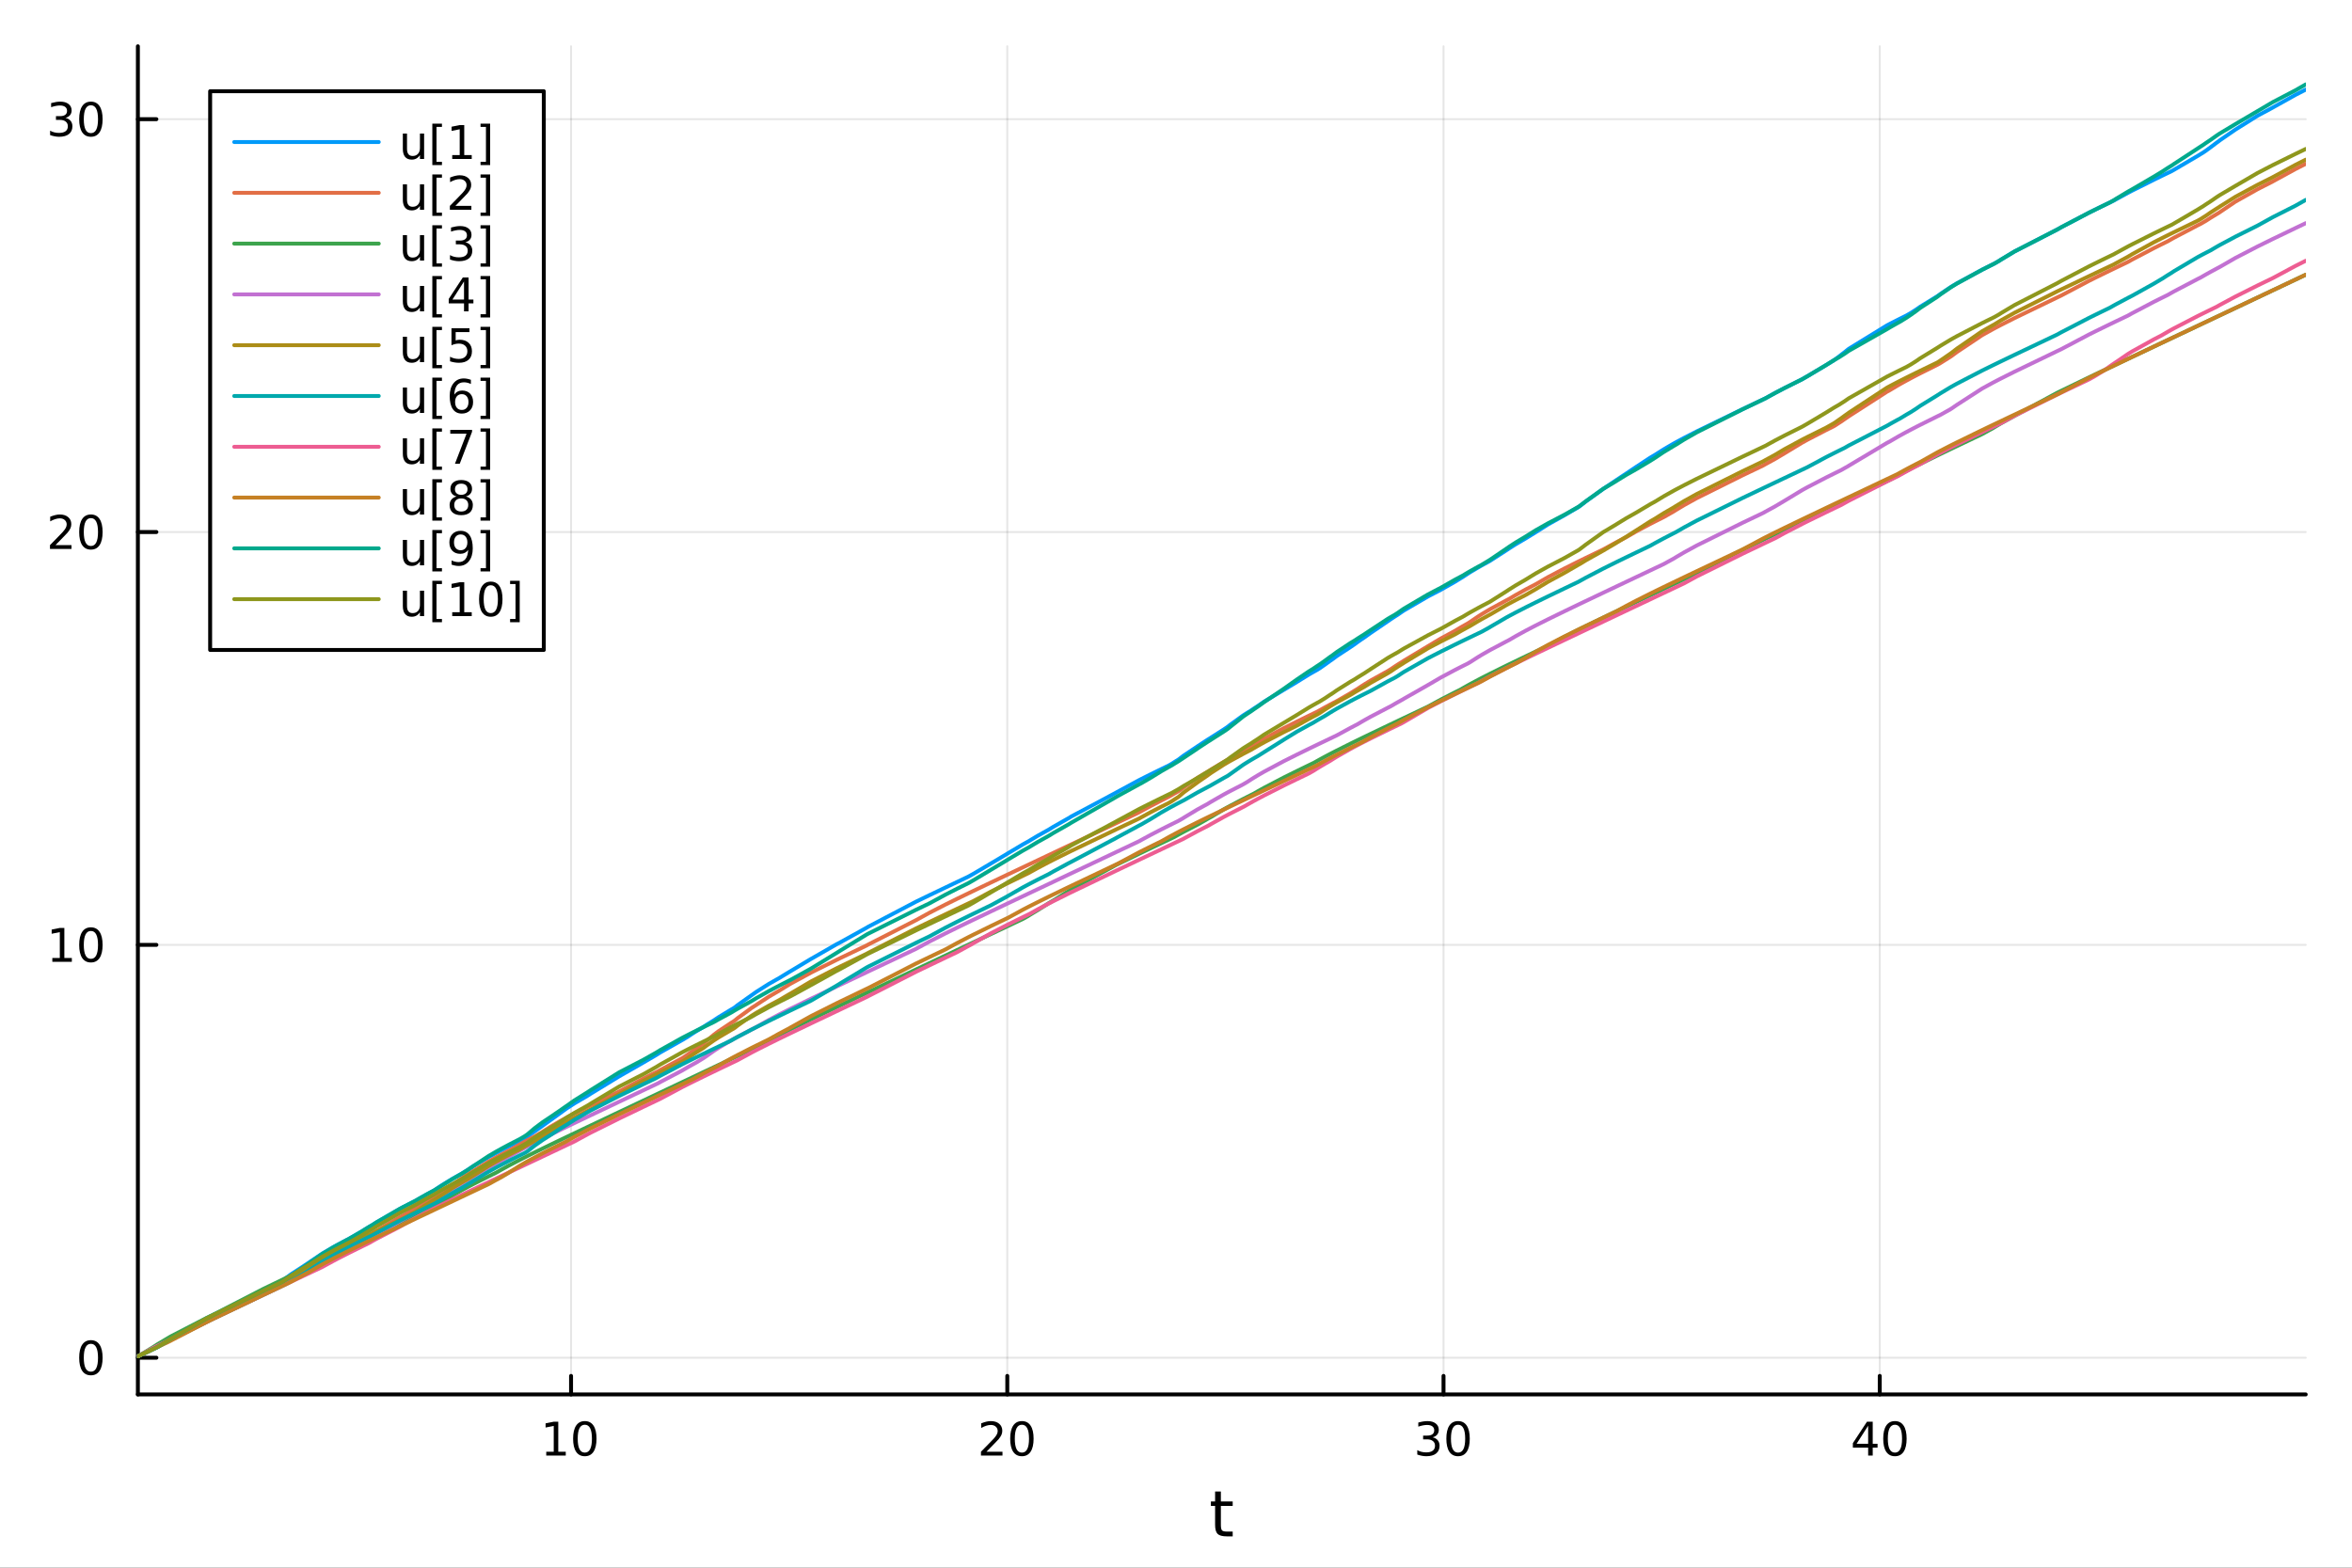 <?xml version="1.0" encoding="utf-8"?>
<svg xmlns="http://www.w3.org/2000/svg" xmlns:xlink="http://www.w3.org/1999/xlink" width="600" height="400" viewBox="0 0 2400 1600">
<rect x="0" y="0" width="2400" height="1600" fill="#333333" stroke="none"/>
<defs>
  <clipPath id="clip810">
    <rect x="0" y="0" width="2400" height="1600"/>
  </clipPath>
</defs>
<path clip-path="url(#clip810)" d="M0 1600 L2400 1600 L2400 0 L0 0  Z" fill="#ffffff" fill-rule="evenodd" fill-opacity="1"/>
<defs>
  <clipPath id="clip811">
    <rect x="480" y="0" width="1681" height="1600"/>
  </clipPath>
</defs>
<path clip-path="url(#clip810)" d="M140.696 1423.18 L2352.76 1423.18 L2352.76 47.244 L140.696 47.244  Z" fill="#ffffff" fill-rule="evenodd" fill-opacity="1"/>
<defs>
  <clipPath id="clip812">
    <rect x="140" y="47" width="2213" height="1377"/>
  </clipPath>
</defs>
<polyline clip-path="url(#clip812)" style="stroke:#000000; stroke-linecap:round; stroke-linejoin:round; stroke-width:2; stroke-opacity:0.1; fill:none" points="582.71,1423.18 582.71,47.244 "/>
<polyline clip-path="url(#clip812)" style="stroke:#000000; stroke-linecap:round; stroke-linejoin:round; stroke-width:2; stroke-opacity:0.1; fill:none" points="1027.84,1423.18 1027.84,47.244 "/>
<polyline clip-path="url(#clip812)" style="stroke:#000000; stroke-linecap:round; stroke-linejoin:round; stroke-width:2; stroke-opacity:0.1; fill:none" points="1472.98,1423.18 1472.98,47.244 "/>
<polyline clip-path="url(#clip812)" style="stroke:#000000; stroke-linecap:round; stroke-linejoin:round; stroke-width:2; stroke-opacity:0.1; fill:none" points="1918.11,1423.18 1918.11,47.244 "/>
<polyline clip-path="url(#clip810)" style="stroke:#000000; stroke-linecap:round; stroke-linejoin:round; stroke-width:4; stroke-opacity:1; fill:none" points="140.696,1423.18 2352.76,1423.18 "/>
<polyline clip-path="url(#clip810)" style="stroke:#000000; stroke-linecap:round; stroke-linejoin:round; stroke-width:4; stroke-opacity:1; fill:none" points="582.71,1423.18 582.71,1404.28 "/>
<polyline clip-path="url(#clip810)" style="stroke:#000000; stroke-linecap:round; stroke-linejoin:round; stroke-width:4; stroke-opacity:1; fill:none" points="1027.84,1423.18 1027.84,1404.28 "/>
<polyline clip-path="url(#clip810)" style="stroke:#000000; stroke-linecap:round; stroke-linejoin:round; stroke-width:4; stroke-opacity:1; fill:none" points="1472.98,1423.18 1472.98,1404.28 "/>
<polyline clip-path="url(#clip810)" style="stroke:#000000; stroke-linecap:round; stroke-linejoin:round; stroke-width:4; stroke-opacity:1; fill:none" points="1918.11,1423.18 1918.11,1404.28 "/>
<path clip-path="url(#clip810)" d="M557.398 1481.64 L565.036 1481.64 L565.036 1455.28 L556.726 1456.95 L556.726 1452.69 L564.99 1451.02 L569.666 1451.02 L569.666 1481.64 L577.305 1481.64 L577.305 1485.58 L557.398 1485.58 L557.398 1481.64 Z" fill="#000000" fill-rule="nonzero" fill-opacity="1" /><path clip-path="url(#clip810)" d="M596.749 1454.1 Q593.138 1454.1 591.309 1457.66 Q589.504 1461.2 589.504 1468.33 Q589.504 1475.44 591.309 1479.01 Q593.138 1482.55 596.749 1482.55 Q600.383 1482.55 602.189 1479.01 Q604.018 1475.44 604.018 1468.33 Q604.018 1461.2 602.189 1457.66 Q600.383 1454.1 596.749 1454.1 M596.749 1450.39 Q602.559 1450.39 605.615 1455 Q608.694 1459.58 608.694 1468.33 Q608.694 1477.06 605.615 1481.67 Q602.559 1486.25 596.749 1486.25 Q590.939 1486.25 587.86 1481.67 Q584.805 1477.06 584.805 1468.33 Q584.805 1459.58 587.86 1455 Q590.939 1450.39 596.749 1450.39 Z" fill="#000000" fill-rule="nonzero" fill-opacity="1" /><path clip-path="url(#clip810)" d="M1006.62 1481.64 L1022.94 1481.64 L1022.94 1485.58 L1000.99 1485.58 L1000.99 1481.64 Q1003.65 1478.89 1008.24 1474.26 Q1012.84 1469.61 1014.03 1468.27 Q1016.27 1465.74 1017.15 1464.01 Q1018.05 1462.25 1018.05 1460.56 Q1018.05 1457.8 1016.11 1456.07 Q1014.19 1454.33 1011.09 1454.33 Q1008.89 1454.33 1006.43 1455.09 Q1004 1455.86 1001.22 1457.41 L1001.22 1452.69 Q1004.05 1451.55 1006.5 1450.97 Q1008.96 1450.39 1010.99 1450.39 Q1016.36 1450.39 1019.56 1453.08 Q1022.75 1455.77 1022.75 1460.26 Q1022.75 1462.39 1021.94 1464.31 Q1021.15 1466.2 1019.05 1468.8 Q1018.47 1469.47 1015.37 1472.69 Q1012.27 1475.88 1006.62 1481.64 Z" fill="#000000" fill-rule="nonzero" fill-opacity="1" /><path clip-path="url(#clip810)" d="M1042.75 1454.1 Q1039.14 1454.1 1037.31 1457.66 Q1035.51 1461.2 1035.51 1468.33 Q1035.51 1475.44 1037.31 1479.01 Q1039.14 1482.55 1042.75 1482.55 Q1046.39 1482.55 1048.19 1479.01 Q1050.02 1475.44 1050.02 1468.33 Q1050.02 1461.2 1048.19 1457.66 Q1046.39 1454.1 1042.75 1454.1 M1042.75 1450.39 Q1048.56 1450.39 1051.62 1455 Q1054.7 1459.58 1054.7 1468.33 Q1054.7 1477.06 1051.62 1481.67 Q1048.56 1486.25 1042.75 1486.25 Q1036.94 1486.25 1033.86 1481.67 Q1030.81 1477.06 1030.81 1468.33 Q1030.81 1459.58 1033.86 1455 Q1036.94 1450.39 1042.75 1450.39 Z" fill="#000000" fill-rule="nonzero" fill-opacity="1" /><path clip-path="url(#clip810)" d="M1461.82 1466.95 Q1465.18 1467.66 1467.05 1469.93 Q1468.95 1472.2 1468.95 1475.53 Q1468.95 1480.65 1465.43 1483.45 Q1461.91 1486.25 1455.43 1486.25 Q1453.26 1486.25 1450.94 1485.81 Q1448.65 1485.39 1446.2 1484.54 L1446.2 1480.02 Q1448.14 1481.16 1450.46 1481.74 Q1452.77 1482.32 1455.29 1482.32 Q1459.69 1482.32 1461.98 1480.58 Q1464.3 1478.84 1464.3 1475.53 Q1464.3 1472.48 1462.15 1470.77 Q1460.02 1469.03 1456.2 1469.03 L1452.17 1469.03 L1452.17 1465.19 L1456.38 1465.19 Q1459.83 1465.19 1461.66 1463.82 Q1463.49 1462.43 1463.49 1459.84 Q1463.49 1457.18 1461.59 1455.77 Q1459.72 1454.33 1456.2 1454.33 Q1454.28 1454.33 1452.08 1454.75 Q1449.88 1455.16 1447.24 1456.04 L1447.24 1451.88 Q1449.9 1451.14 1452.22 1450.77 Q1454.55 1450.39 1456.61 1450.39 Q1461.94 1450.39 1465.04 1452.83 Q1468.14 1455.23 1468.14 1459.35 Q1468.14 1462.22 1466.5 1464.21 Q1464.85 1466.18 1461.82 1466.95 Z" fill="#000000" fill-rule="nonzero" fill-opacity="1" /><path clip-path="url(#clip810)" d="M1487.82 1454.1 Q1484.21 1454.1 1482.38 1457.66 Q1480.57 1461.2 1480.57 1468.33 Q1480.57 1475.44 1482.38 1479.01 Q1484.21 1482.55 1487.82 1482.55 Q1491.45 1482.55 1493.26 1479.01 Q1495.09 1475.44 1495.09 1468.33 Q1495.09 1461.2 1493.26 1457.66 Q1491.45 1454.1 1487.82 1454.1 M1487.82 1450.39 Q1493.63 1450.39 1496.68 1455 Q1499.76 1459.58 1499.76 1468.33 Q1499.76 1477.06 1496.68 1481.67 Q1493.63 1486.25 1487.82 1486.25 Q1482.01 1486.25 1478.93 1481.67 Q1475.87 1477.06 1475.87 1468.33 Q1475.87 1459.58 1478.93 1455 Q1482.01 1450.39 1487.82 1450.39 Z" fill="#000000" fill-rule="nonzero" fill-opacity="1" /><path clip-path="url(#clip810)" d="M1906.28 1455.09 L1894.48 1473.54 L1906.28 1473.54 L1906.28 1455.09 M1905.06 1451.02 L1910.94 1451.02 L1910.94 1473.54 L1915.87 1473.54 L1915.87 1477.43 L1910.94 1477.43 L1910.94 1485.58 L1906.28 1485.58 L1906.28 1477.43 L1890.68 1477.43 L1890.68 1472.92 L1905.06 1451.02 Z" fill="#000000" fill-rule="nonzero" fill-opacity="1" /><path clip-path="url(#clip810)" d="M1933.6 1454.1 Q1929.99 1454.1 1928.16 1457.66 Q1926.35 1461.2 1926.35 1468.33 Q1926.35 1475.44 1928.16 1479.01 Q1929.99 1482.55 1933.6 1482.55 Q1937.23 1482.55 1939.04 1479.01 Q1940.87 1475.44 1940.87 1468.33 Q1940.87 1461.2 1939.04 1457.66 Q1937.23 1454.1 1933.6 1454.1 M1933.6 1450.39 Q1939.41 1450.39 1942.47 1455 Q1945.54 1459.58 1945.54 1468.33 Q1945.54 1477.06 1942.47 1481.67 Q1939.41 1486.25 1933.6 1486.25 Q1927.79 1486.25 1924.71 1481.67 Q1921.66 1477.06 1921.66 1468.33 Q1921.66 1459.58 1924.71 1455 Q1927.79 1450.39 1933.6 1450.39 Z" fill="#000000" fill-rule="nonzero" fill-opacity="1" /><path clip-path="url(#clip810)" d="M1245.79 1522.27 L1245.79 1532.4 L1257.85 1532.4 L1257.85 1536.95 L1245.79 1536.95 L1245.79 1556.3 Q1245.79 1560.66 1246.96 1561.9 Q1248.17 1563.14 1251.83 1563.14 L1257.85 1563.14 L1257.85 1568.04 L1251.83 1568.04 Q1245.05 1568.04 1242.48 1565.53 Q1239.9 1562.98 1239.9 1556.3 L1239.9 1536.95 L1235.6 1536.95 L1235.6 1532.4 L1239.9 1532.4 L1239.9 1522.27 L1245.79 1522.27 Z" fill="#000000" fill-rule="nonzero" fill-opacity="1" /><polyline clip-path="url(#clip812)" style="stroke:#000000; stroke-linecap:round; stroke-linejoin:round; stroke-width:2; stroke-opacity:0.1; fill:none" points="140.696,1385.72 2352.76,1385.72 "/>
<polyline clip-path="url(#clip812)" style="stroke:#000000; stroke-linecap:round; stroke-linejoin:round; stroke-width:2; stroke-opacity:0.1; fill:none" points="140.696,964.357 2352.76,964.357 "/>
<polyline clip-path="url(#clip812)" style="stroke:#000000; stroke-linecap:round; stroke-linejoin:round; stroke-width:2; stroke-opacity:0.1; fill:none" points="140.696,543 2352.76,543 "/>
<polyline clip-path="url(#clip812)" style="stroke:#000000; stroke-linecap:round; stroke-linejoin:round; stroke-width:2; stroke-opacity:0.1; fill:none" points="140.696,121.642 2352.76,121.642 "/>
<polyline clip-path="url(#clip810)" style="stroke:#000000; stroke-linecap:round; stroke-linejoin:round; stroke-width:4; stroke-opacity:1; fill:none" points="140.696,1423.18 140.696,47.244 "/>
<polyline clip-path="url(#clip810)" style="stroke:#000000; stroke-linecap:round; stroke-linejoin:round; stroke-width:4; stroke-opacity:1; fill:none" points="140.696,1385.72 159.593,1385.72 "/>
<polyline clip-path="url(#clip810)" style="stroke:#000000; stroke-linecap:round; stroke-linejoin:round; stroke-width:4; stroke-opacity:1; fill:none" points="140.696,964.357 159.593,964.357 "/>
<polyline clip-path="url(#clip810)" style="stroke:#000000; stroke-linecap:round; stroke-linejoin:round; stroke-width:4; stroke-opacity:1; fill:none" points="140.696,543 159.593,543 "/>
<polyline clip-path="url(#clip810)" style="stroke:#000000; stroke-linecap:round; stroke-linejoin:round; stroke-width:4; stroke-opacity:1; fill:none" points="140.696,121.642 159.593,121.642 "/>
<path clip-path="url(#clip810)" d="M92.751 1371.51 Q89.14 1371.51 87.311 1375.08 Q85.506 1378.62 85.506 1385.75 Q85.506 1392.86 87.311 1396.42 Q89.14 1399.96 92.751 1399.96 Q96.385 1399.96 98.191 1396.42 Q100.02 1392.86 100.02 1385.75 Q100.02 1378.62 98.191 1375.08 Q96.385 1371.51 92.751 1371.51 M92.751 1367.81 Q98.561 1367.81 101.617 1372.42 Q104.696 1377 104.696 1385.75 Q104.696 1394.48 101.617 1399.08 Q98.561 1403.67 92.751 1403.67 Q86.941 1403.67 83.862 1399.08 Q80.807 1394.48 80.807 1385.75 Q80.807 1377 83.862 1372.42 Q86.941 1367.81 92.751 1367.81 Z" fill="#000000" fill-rule="nonzero" fill-opacity="1" /><path clip-path="url(#clip810)" d="M53.4 977.702 L61.038 977.702 L61.038 951.337 L52.728 953.003 L52.728 948.744 L60.992 947.077 L65.668 947.077 L65.668 977.702 L73.307 977.702 L73.307 981.637 L53.4 981.637 L53.4 977.702 Z" fill="#000000" fill-rule="nonzero" fill-opacity="1" /><path clip-path="url(#clip810)" d="M92.751 950.156 Q89.14 950.156 87.311 953.721 Q85.506 957.262 85.506 964.392 Q85.506 971.499 87.311 975.063 Q89.14 978.605 92.751 978.605 Q96.385 978.605 98.191 975.063 Q100.02 971.499 100.02 964.392 Q100.02 957.262 98.191 953.721 Q96.385 950.156 92.751 950.156 M92.751 946.452 Q98.561 946.452 101.617 951.059 Q104.696 955.642 104.696 964.392 Q104.696 973.119 101.617 977.725 Q98.561 982.309 92.751 982.309 Q86.941 982.309 83.862 977.725 Q80.807 973.119 80.807 964.392 Q80.807 955.642 83.862 951.059 Q86.941 946.452 92.751 946.452 Z" fill="#000000" fill-rule="nonzero" fill-opacity="1" /><path clip-path="url(#clip810)" d="M56.617 556.345 L72.936 556.345 L72.936 560.28 L50.992 560.28 L50.992 556.345 Q53.654 553.59 58.237 548.96 Q62.844 544.308 64.025 542.965 Q66.27 540.442 67.149 538.706 Q68.052 536.946 68.052 535.257 Q68.052 532.502 66.108 530.766 Q64.186 529.03 61.085 529.03 Q58.886 529.03 56.432 529.794 Q54.001 530.558 51.224 532.109 L51.224 527.386 Q54.048 526.252 56.501 525.673 Q58.955 525.095 60.992 525.095 Q66.362 525.095 69.557 527.78 Q72.751 530.465 72.751 534.956 Q72.751 537.085 71.941 539.007 Q71.154 540.905 69.048 543.497 Q68.469 544.169 65.367 547.386 Q62.265 550.581 56.617 556.345 Z" fill="#000000" fill-rule="nonzero" fill-opacity="1" /><path clip-path="url(#clip810)" d="M92.751 528.798 Q89.14 528.798 87.311 532.363 Q85.506 535.905 85.506 543.034 Q85.506 550.141 87.311 553.706 Q89.14 557.247 92.751 557.247 Q96.385 557.247 98.191 553.706 Q100.02 550.141 100.02 543.034 Q100.02 535.905 98.191 532.363 Q96.385 528.798 92.751 528.798 M92.751 525.095 Q98.561 525.095 101.617 529.701 Q104.696 534.284 104.696 543.034 Q104.696 551.761 101.617 556.368 Q98.561 560.951 92.751 560.951 Q86.941 560.951 83.862 556.368 Q80.807 551.761 80.807 543.034 Q80.807 534.284 83.862 529.701 Q86.941 525.095 92.751 525.095 Z" fill="#000000" fill-rule="nonzero" fill-opacity="1" /><path clip-path="url(#clip810)" d="M66.756 120.288 Q70.112 121.005 71.987 123.274 Q73.885 125.542 73.885 128.876 Q73.885 133.992 70.367 136.792 Q66.849 139.593 60.367 139.593 Q58.191 139.593 55.876 139.154 Q53.585 138.737 51.131 137.88 L51.131 133.367 Q53.075 134.501 55.39 135.079 Q57.705 135.658 60.228 135.658 Q64.626 135.658 66.918 133.922 Q69.233 132.186 69.233 128.876 Q69.233 125.82 67.08 124.107 Q64.95 122.371 61.131 122.371 L57.103 122.371 L57.103 118.529 L61.316 118.529 Q64.765 118.529 66.594 117.163 Q68.423 115.774 68.423 113.181 Q68.423 110.519 66.525 109.107 Q64.65 107.672 61.131 107.672 Q59.21 107.672 57.011 108.089 Q54.812 108.506 52.173 109.385 L52.173 105.219 Q54.835 104.478 57.15 104.107 Q59.487 103.737 61.548 103.737 Q66.872 103.737 69.974 106.168 Q73.075 108.575 73.075 112.695 Q73.075 115.566 71.432 117.556 Q69.788 119.524 66.756 120.288 Z" fill="#000000" fill-rule="nonzero" fill-opacity="1" /><path clip-path="url(#clip810)" d="M92.751 107.441 Q89.14 107.441 87.311 111.006 Q85.506 114.547 85.506 121.677 Q85.506 128.783 87.311 132.348 Q89.14 135.89 92.751 135.89 Q96.385 135.89 98.191 132.348 Q100.02 128.783 100.02 121.677 Q100.02 114.547 98.191 111.006 Q96.385 107.441 92.751 107.441 M92.751 103.737 Q98.561 103.737 101.617 108.344 Q104.696 112.927 104.696 121.677 Q104.696 130.404 101.617 135.01 Q98.561 139.593 92.751 139.593 Q86.941 139.593 83.862 135.01 Q80.807 130.404 80.807 121.677 Q80.807 112.927 83.862 108.344 Q86.941 103.737 92.751 103.737 Z" fill="#000000" fill-rule="nonzero" fill-opacity="1" /><polyline clip-path="url(#clip812)" style="stroke:#009af9; stroke-linecap:round; stroke-linejoin:round; stroke-width:4; stroke-opacity:1; fill:none" points="140.696,1384.24 140.696,1384.24 141.058,1384.07 144.607,1382.39 153.015,1378.41 155.477,1377.24 160.175,1375.02 160.757,1374.69 173.746,1366.7 174.491,1366.27 210.183,1345.9 218.789,1341.55 268.771,1317.36 287.502,1307.26 288.727,1306.52 291.094,1304.9 296.491,1300.92 297.741,1300.05 309.145,1292.69 310.109,1292.02 314.147,1289.31 314.194,1289.28 328.996,1279.3 340.187,1272.76 345.329,1269.94 356.837,1263.88 369.463,1256.6 372.389,1254.75 376.171,1252.43 380.866,1249.68 383.796,1247.75 408.26,1233.6 411.585,1231.85 424.077,1225.46 426.91,1223.8 434.941,1219.27 442.787,1215.05 443.008,1214.94 443.768,1214.47 444.949,1213.64 448.001,1211.55 449.35,1210.66 451.326,1209.37 461.877,1202.96 470.936,1197.89 477.087,1194.1 481.943,1190.84 483.037,1190.13 498.603,1180.89 506.394,1176.65 511.627,1173.9 518.364,1170.44 520.204,1169.51 530.56,1164.34 535.073,1161.74 537.297,1160.49 538.258,1159.87 539.282,1159.12 545.604,1154.72 553.653,1148.98 561.554,1143.29 570.766,1136.66 577.405,1131.83 578.815,1130.87 585.992,1126.22 599.338,1118.41 602.86,1116.17 631.812,1098.5 656.595,1084.36 669.763,1076.66 671.389,1075.62 673.709,1074.16 696.04,1061.51 696.822,1061.09 701.822,1058.07 707.134,1054.55 710.431,1052.48 717.653,1048.17 717.897,1048.03 720.923,1046.04 728.408,1041.4 732.938,1038.37 745.963,1030.45 748.207,1029.18 749.513,1028.32 750.335,1027.72 752.529,1025.94 766.951,1015.72 771.374,1012.57 771.947,1012.18 784.41,1004.28 795.131,998.192 805.233,992.042 806.785,991.147 827.372,978.79 828.584,978.126 853.228,963.963 857.588,961.681 884.288,946.863 885.176,946.324 885.999,945.828 934.8,920.224 948.238,913.721 964.789,905.797 976.661,900.144 988.206,894.661 991.54,892.786 993.121,891.911 1011.23,881.211 1027.5,871.542 1028.5,870.9 1043.94,861.708 1048.61,859.143 1049.71,858.546 1050.87,857.815 1059.19,852.827 1070.25,846.681 1074.88,843.829 1089.55,835.503 1090.38,835.057 1093.13,833.343 1138.65,809.083 1140.1,808.242 1162.38,796.206 1164.6,795.076 1174.36,790.177 1185.28,784.813 1192.8,781.166 1195.87,779.411 1198.31,777.831 1202.27,775.348 1202.73,775.067 1202.96,774.907 1206.95,771.834 1207.48,771.443 1208.53,770.675 1221.4,762.123 1222.6,761.285 1232.38,754.886 1233.18,754.39 1235.06,753.255 1235.96,752.631 1248.92,744.396 1252.23,742.171 1253.33,741.356 1255.15,739.859 1268.3,730.34 1269.52,729.545 1272.77,727.483 1276.52,725.187 1279.35,723.259 1283.9,720.301 1290.04,716.033 1309.75,704.187 1310.33,703.865 1323.39,695.987 1335.56,688.442 1340,685.895 1340.28,685.74 1340.86,685.414 1343.47,683.962 1344.14,683.595 1346.64,682.009 1352.12,678.219 1356.91,674.721 1360.13,672.501 1364.09,669.552 1377.89,660.487 1382.32,657.471 1385.12,655.408 1389.28,652.501 1392.03,650.664 1398.51,646.043 1416.18,634.007 1419.15,631.961 1423.2,629.299 1426.47,627.239 1426.67,627.092 1430.32,624.567 1431.47,623.794 1432.7,622.985 1456.97,608.818 1457.06,608.767 1470.34,601.873 1484.68,593.735 1490.19,590.337 1492.42,589.012 1497.87,585.424 1500.21,583.948 1508.17,579.198 1511.58,577.258 1512.09,576.974 1519.81,572.754 1520.98,572.025 1537.17,561.571 1539.72,559.856 1546.62,555.468 1556.78,549.53 1557.09,549.327 1567.2,543.082 1579.63,535.212 1596.42,525.856 1610.62,517.549 1610.74,517.47 1612.66,516.072 1618.24,511.751 1635.97,498.96 1648.77,490.401 1649.84,489.649 1659.22,483.46 1669.54,476.56 1683.8,467.198 1688.99,464.136 1697.56,458.672 1707.94,452.638 1710.08,451.451 1718.52,446.917 1731.53,440.24 1778.03,417.663 1799.12,407.632 1801.29,406.602 1811.21,401.137 1811.66,400.897 1820.92,396.056 1838.98,387.021 1844.34,383.948 1863.32,372.626 1871.01,367.867 1872.67,366.731 1876.98,363.534 1878.84,362.054 1878.94,361.971 1882.26,359.447 1885.67,356.688 1886.63,355.941 1925.52,332.074 1928.51,330.514 1929.66,329.919 1936.14,326.612 1936.93,326.209 1939.14,325.1 1945.41,321.977 1949.91,319.378 1955.28,315.934 1959.27,313.151 1959.44,313.041 1976.68,302.456 1976.83,302.371 1977.14,302.168 1980.03,300.042 1990.11,293.285 1991.6,292.354 1996.92,289.149 2022.55,275.27 2033.79,269.629 2035.09,268.99 2039.99,266.16 2042,264.852 2055.54,256.707 2099.39,234.17 2100.83,233.337 2103.18,231.999 2131.5,217.144 2137.61,214.114 2145.14,210.428 2150.03,208.054 2152.79,206.718 2157.03,204.673 2158.87,203.619 2171.34,196.817 2175.52,194.633 2197.72,183.499 2205.44,179.734 2206.11,179.41 2212.08,176.526 2216.02,174.628 2218.32,173.319 2242.72,159.007 2245.93,157.018 2248.13,155.689 2250.91,153.807 2255.69,150.309 2261.81,145.668 2263.82,144.241 2265.18,143.171 2281.03,132.251 2303.51,118.174 2318.89,109.909 2319.31,109.653 2342.43,96.753 2352.76,91.466 "/>
<polyline clip-path="url(#clip812)" style="stroke:#e26f46; stroke-linecap:round; stroke-linejoin:round; stroke-width:4; stroke-opacity:1; fill:none" points="140.696,1384.24 140.696,1384.24 141.058,1384.07 144.607,1382.39 153.015,1378.41 155.477,1377.02 160.175,1374.44 160.757,1374.12 173.746,1367.32 174.491,1366.94 210.183,1349.4 218.789,1344.6 268.771,1319.57 287.502,1309.41 288.727,1308.78 291.094,1307.57 296.491,1304.83 297.741,1304.21 309.145,1298.56 310.109,1298 314.147,1295.7 314.194,1295.67 328.996,1287.7 340.187,1282.01 345.329,1279.01 356.837,1271.84 369.463,1264.77 372.389,1263.2 376.171,1260.89 380.866,1258.12 383.796,1256.45 408.26,1242.12 411.585,1240.36 424.077,1233.03 426.91,1231.47 434.941,1226.53 442.787,1222.03 443.008,1221.91 443.768,1221.49 444.949,1220.73 448.001,1218.82 449.35,1217.87 451.326,1216.51 461.877,1208.99 470.936,1202.61 477.087,1198.69 481.943,1195.78 483.037,1195.14 498.603,1185.49 506.394,1181.14 511.627,1178.33 518.364,1174.81 520.204,1173.87 530.56,1167.87 535.073,1165.39 537.297,1164.19 538.258,1163.68 539.282,1163.14 545.604,1159.83 553.653,1155.1 561.554,1150.09 570.766,1144.73 577.405,1141.08 578.815,1140.32 585.992,1136.55 599.338,1129.79 602.86,1128.04 631.812,1114 656.595,1100.77 669.763,1094.21 671.389,1093.41 673.709,1092.07 696.04,1080.08 696.822,1079.61 701.822,1076.25 707.134,1072.45 710.431,1070.24 717.653,1065.1 717.897,1064.91 720.923,1062.38 728.408,1056.08 732.938,1052.67 745.963,1044.02 748.207,1042.65 749.513,1041.75 750.335,1041.12 752.529,1039.27 766.951,1028.72 771.374,1025.89 771.947,1025.48 784.41,1017.3 795.131,1011.06 805.233,1004.83 806.785,1003.93 827.372,992.757 828.584,992.134 853.228,979.877 857.588,977.762 884.288,964.956 885.176,964.451 885.999,963.985 934.8,939.095 948.238,931.678 964.789,923.176 976.661,917.306 988.206,911.698 991.54,910.091 993.121,909.33 1011.23,900.662 1027.5,892.924 1028.5,892.452 1043.94,885.126 1048.61,882.914 1049.71,882.39 1050.87,881.839 1059.19,877.9 1070.25,872.661 1074.88,870.469 1089.55,863.522 1090.38,863.13 1093.13,861.826 1138.65,840.282 1140.1,839.598 1162.38,829.051 1164.6,827.802 1174.36,822.505 1185.28,816.86 1192.8,813.084 1195.87,811.289 1198.31,809.899 1202.27,807.684 1202.73,807.387 1202.96,807.242 1206.95,804.395 1207.48,803.981 1208.53,803.17 1221.4,794.226 1222.6,793.471 1232.38,787.614 1233.18,787.078 1235.06,785.855 1235.96,785.275 1248.92,777.51 1252.23,775.658 1253.33,775.056 1255.15,774.058 1268.3,767.14 1269.52,766.405 1272.77,764.487 1276.52,762.007 1279.35,760.21 1283.9,757.431 1290.04,753.863 1309.75,743.309 1310.33,743.01 1323.39,736.46 1335.56,730.502 1340,728.351 1340.28,728.217 1340.86,727.937 1343.47,726.676 1344.14,726.354 1346.64,724.926 1352.12,721.885 1356.91,719.313 1360.13,717.614 1364.09,715.554 1377.89,707.623 1382.32,704.846 1385.12,703.159 1389.28,700.372 1392.03,698.604 1398.51,694.645 1416.18,684.838 1419.15,683.022 1423.2,680.277 1426.47,678.161 1426.67,678.029 1430.32,675.766 1431.47,675.068 1432.7,674.22 1456.97,659.607 1457.06,659.555 1470.34,651.614 1484.68,643.867 1490.19,640.563 1492.42,639.271 1497.87,636.205 1500.21,634.708 1508.17,629.266 1511.58,627.097 1512.09,626.782 1519.81,622.165 1520.98,621.495 1537.17,612.695 1539.72,611.376 1546.62,607.294 1556.78,601.665 1557.09,601.499 1567.2,596.204 1579.63,589.043 1596.42,580.188 1610.62,573.085 1610.74,573.025 1612.66,572.084 1618.24,569.357 1635.97,560.798 1648.77,553.758 1649.84,553.195 1659.22,548.339 1669.54,542.381 1683.8,534.771 1688.99,532.114 1697.56,527.818 1707.94,521.925 1710.08,520.567 1718.52,515.497 1731.53,508.306 1778.03,485.161 1799.12,475.081 1801.29,473.852 1811.21,468.448 1811.66,468.168 1820.92,462.66 1838.98,451.736 1844.34,448.79 1863.32,438.946 1871.01,435.123 1872.67,434.15 1876.98,431.324 1878.84,430.151 1878.94,430.075 1882.26,427.747 1885.67,425.461 1886.63,424.747 1925.52,399.733 1928.51,398.143 1929.66,397.432 1936.14,393.568 1936.93,393.108 1939.14,391.849 1945.41,388.372 1949.91,385.961 1955.28,383.147 1959.27,381.09 1959.44,381.007 1976.68,372.398 1976.83,372.325 1977.14,372.174 1980.03,370.503 1990.11,364.172 1991.6,363.153 1996.92,359.23 2022.55,342.089 2033.79,335.85 2035.09,335.159 2039.99,332.576 2042,331.536 2055.54,324.686 2099.39,303.479 2100.83,302.792 2103.18,301.672 2131.5,286.71 2137.61,283.67 2145.14,279.975 2150.03,277.596 2152.79,276.259 2157.03,274.211 2158.87,273.323 2171.34,267.347 2175.52,264.991 2197.72,253.331 2205.44,249.476 2206.11,249.146 2212.08,246.212 2216.02,243.946 2218.32,242.657 2242.72,229.872 2245.93,228.269 2248.13,226.976 2250.91,225.381 2255.69,222.301 2261.81,218.587 2263.82,217.412 2265.18,216.501 2281.03,205.789 2303.51,193.179 2318.89,185.333 2319.31,185.085 2342.43,172.452 2352.76,167.219 "/>
<polyline clip-path="url(#clip812)" style="stroke:#3da44d; stroke-linecap:round; stroke-linejoin:round; stroke-width:4; stroke-opacity:1; fill:none" points="140.696,1384.24 140.696,1384.24 141.058,1384.07 144.607,1382.08 153.015,1376.87 155.477,1375.42 160.175,1372.34 160.757,1371.97 173.746,1364.26 174.491,1363.84 210.183,1345.42 218.789,1341.22 268.771,1315.44 287.502,1306.44 288.727,1305.85 291.094,1304.72 296.491,1302.15 297.741,1301.55 309.145,1296.13 310.109,1295.67 314.147,1293.75 314.194,1293.73 328.996,1286.71 340.187,1281.4 345.329,1278.97 356.837,1273.52 369.463,1267.54 372.389,1266.15 376.171,1264.36 380.866,1262.14 383.796,1260.75 408.26,1249.18 411.585,1247.6 424.077,1241.69 426.91,1240.35 434.941,1236.55 442.787,1232.21 443.008,1232.07 443.768,1231.59 444.949,1230.85 448.001,1228.72 449.35,1227.81 451.326,1226.5 461.877,1219.98 470.936,1214.86 477.087,1211.54 481.943,1209 483.037,1208.43 498.603,1200.58 506.394,1196.75 511.627,1193.76 518.364,1190.06 520.204,1189.08 530.56,1183.69 535.073,1181.4 537.297,1180.29 538.258,1179.8 539.282,1179.29 545.604,1176.16 553.653,1172.23 561.554,1168.4 570.766,1163.97 577.405,1160.79 578.815,1160.12 585.992,1156.7 599.338,1150.35 602.86,1148.68 631.812,1134.95 656.595,1123.22 669.763,1116.98 671.389,1116.21 673.709,1115.11 696.04,1104.54 696.822,1104.17 701.822,1101.81 707.134,1099.29 710.431,1097.73 717.653,1094.31 717.897,1094.2 720.923,1092.77 728.408,1089.22 732.938,1087.08 745.963,1080.92 748.207,1079.85 749.513,1079.24 750.335,1078.85 752.529,1077.81 766.951,1070.98 771.374,1068.89 771.947,1068.62 784.41,1061.82 795.131,1056.28 805.233,1051.23 806.785,1050.46 827.372,1040.45 828.584,1039.87 853.228,1028.1 857.588,1026.02 884.288,1013.35 885.176,1012.93 885.999,1012.54 934.8,989.435 948.238,983.074 964.789,975.24 976.661,969.621 988.206,964.157 991.54,962.579 993.121,961.83 1011.23,953.257 1027.5,945.558 1028.5,945.087 1043.94,937.779 1048.61,935.172 1049.71,934.464 1050.87,933.729 1059.19,928.719 1070.25,921.73 1074.88,919.027 1089.55,909.996 1090.38,909.446 1093.13,907.656 1138.65,882.896 1140.1,882.182 1162.38,871.351 1164.6,870.287 1174.36,865.614 1185.28,860.408 1192.8,856.832 1195.87,855.373 1198.31,854.217 1202.27,851.989 1202.73,851.735 1202.96,851.61 1206.95,849.434 1207.48,849.15 1208.53,848.588 1221.4,841.903 1222.6,841.299 1232.38,835.665 1233.18,835.219 1235.06,834.191 1235.96,833.7 1248.92,825.949 1252.23,824.1 1253.33,823.498 1255.15,822.501 1268.3,815.589 1269.52,814.967 1272.77,813.32 1276.52,811.435 1279.35,810.026 1283.9,807.385 1290.04,803.964 1309.75,793.682 1310.33,793.388 1323.39,786.92 1335.56,781.006 1340,778.865 1340.28,778.732 1340.86,778.453 1343.47,776.964 1344.14,776.588 1346.64,775.195 1352.12,772.219 1356.91,769.691 1360.13,768.017 1364.09,765.983 1377.89,759.087 1382.32,756.908 1385.12,755.543 1389.28,753.522 1392.03,752.188 1398.51,749.063 1416.18,740.607 1419.15,739.193 1423.2,737.267 1426.47,735.712 1426.67,735.613 1430.32,733.881 1431.47,733.333 1432.7,732.751 1456.97,721.24 1457.06,721.186 1470.34,713.952 1484.68,706.616 1490.19,703.874 1492.42,702.571 1497.87,699.485 1500.21,698.191 1508.17,693.931 1511.58,692.153 1512.09,691.892 1519.81,687.952 1520.98,687.365 1537.17,679.365 1539.72,678.126 1546.62,674.784 1556.78,669.901 1557.09,669.753 1567.2,664.922 1579.63,659.007 1596.42,649.919 1610.62,642.719 1610.74,642.658 1612.66,641.708 1618.24,638.959 1635.97,630.358 1648.77,624.224 1649.84,623.715 1659.22,619.241 1669.54,614.335 1683.8,607.569 1688.99,605.108 1697.56,601.049 1707.94,596.131 1710.08,595.116 1718.52,591.12 1731.53,584.96 1778.03,561.106 1799.12,550.965 1801.29,549.928 1811.21,545.198 1811.66,544.984 1820.92,540.58 1838.98,532.015 1844.34,529.473 1863.32,520.48 1871.01,516.841 1872.67,516.052 1876.98,514.013 1878.84,513.135 1878.94,513.085 1882.26,511.515 1885.67,509.9 1886.63,509.446 1925.52,491.039 1928.51,489.623 1929.66,489.08 1936.14,485.482 1936.93,485.049 1939.14,483.862 1945.41,480.554 1949.91,478.237 1955.28,475.514 1959.27,473.512 1959.44,473.431 1976.68,464.97 1976.83,464.898 1977.14,464.749 1980.03,463.349 1990.11,458.499 1991.6,457.785 1996.92,455.241 2022.55,443.039 2033.79,436.87 2035.09,436.066 2039.99,433.11 2042,431.939 2055.54,424.459 2099.39,400.791 2100.83,400.079 2103.18,398.921 2131.5,385.234 2137.61,382.313 2145.14,378.726 2150.03,376.4 2152.79,375.088 2157.03,373.073 2158.87,372.198 2171.34,366.284 2175.52,364.303 2197.72,353.788 2205.44,350.129 2206.11,349.813 2212.08,346.987 2216.02,345.12 2218.32,344.033 2242.72,332.485 2245.93,330.965 2248.13,329.921 2250.91,328.607 2255.69,326.344 2261.81,323.448 2263.82,322.496 2265.18,321.851 2281.03,314.352 2303.51,303.711 2318.89,296.429 2319.31,296.231 2342.43,285.291 2352.76,280.403 "/>
<polyline clip-path="url(#clip812)" style="stroke:#c271d2; stroke-linecap:round; stroke-linejoin:round; stroke-width:4; stroke-opacity:1; fill:none" points="140.696,1384.24 140.696,1384.24 141.058,1384.07 144.607,1382.39 153.015,1378.41 155.477,1377.02 160.175,1374.44 160.757,1374.12 173.746,1367.32 174.491,1366.94 210.183,1349.4 218.789,1344.6 268.771,1319.57 287.502,1310.61 288.727,1310.03 291.094,1308.9 296.491,1306.33 297.741,1305.74 309.145,1300.33 310.109,1299.87 314.147,1297.95 314.194,1297.93 328.996,1290.91 340.187,1285.61 345.329,1282.74 356.837,1275.77 369.463,1268.82 372.389,1267.27 376.171,1264.98 380.866,1262.24 383.796,1260.58 408.26,1246.31 411.585,1244.55 424.077,1237.23 426.91,1235.67 434.941,1230.73 442.787,1226.24 443.008,1226.12 443.768,1225.7 444.949,1225.05 448.001,1223.39 449.35,1222.54 451.326,1221.32 461.877,1214.38 470.936,1208.31 477.087,1204.54 481.943,1201.72 483.037,1201.09 498.603,1191.63 506.394,1187.33 511.627,1184.55 518.364,1181.06 520.204,1180.12 530.56,1174.15 535.073,1171.68 537.297,1170.48 538.258,1169.97 539.282,1169.43 545.604,1166.13 553.653,1162.04 561.554,1158.11 570.766,1153.6 577.405,1150.38 578.815,1149.7 585.992,1146.24 599.338,1139.86 602.86,1138.18 631.812,1124.43 656.595,1112.68 669.763,1106.45 671.389,1105.68 673.709,1104.37 696.04,1092.6 696.822,1092.13 701.822,1089.22 707.134,1086.25 710.431,1084.45 717.653,1080.04 717.897,1079.88 720.923,1077.86 728.408,1072.55 732.938,1069.6 745.963,1061.85 748.207,1060.59 749.513,1059.87 750.335,1059.42 752.529,1058.23 766.951,1050.69 771.374,1048.46 771.947,1048.12 784.41,1041.07 795.131,1035.41 805.233,1030.29 806.785,1029.51 827.372,1019.43 828.584,1018.85 853.228,1007.04 857.588,1004.97 884.288,992.29 885.176,991.869 885.999,991.479 934.8,968.367 948.238,961.051 964.789,952.613 976.661,946.768 988.206,941.173 991.54,939.569 993.121,938.809 1011.23,930.15 1027.5,922.416 1028.5,921.944 1043.94,914.62 1048.61,912.408 1049.71,911.884 1050.87,911.333 1059.19,907.394 1070.25,902.156 1074.88,899.964 1089.55,893.017 1090.38,892.625 1093.13,891.322 1138.65,869.777 1140.1,869.094 1162.38,858.546 1164.6,857.298 1174.36,852 1185.28,846.355 1192.8,842.58 1195.87,841.056 1198.31,839.856 1202.27,837.909 1202.73,837.641 1202.96,837.51 1206.95,835.228 1207.48,834.881 1208.53,834.2 1221.4,826.432 1222.6,825.756 1232.38,820.405 1233.18,819.902 1235.06,818.75 1235.96,818.203 1248.92,810.783 1252.23,808.991 1253.33,808.407 1255.15,807.437 1268.3,800.667 1269.52,799.941 1272.77,798.046 1276.52,795.589 1279.35,793.808 1283.9,791.05 1290.04,787.503 1309.75,776.99 1310.33,776.691 1323.39,770.153 1335.56,764.202 1340,762.053 1340.28,761.919 1340.86,761.639 1343.47,760.379 1344.14,760.057 1346.64,758.854 1352.12,756.225 1356.91,753.938 1360.13,752.4 1364.09,750.508 1377.89,742.975 1382.32,740.662 1385.12,739.225 1389.28,736.754 1392.03,735.165 1398.51,731.55 1416.18,722.301 1419.15,720.805 1423.2,718.433 1426.47,716.573 1426.67,716.457 1430.32,714.435 1431.47,713.806 1432.7,713.028 1456.97,699.226 1457.06,699.176 1470.34,691.418 1484.68,683.778 1490.19,680.962 1492.42,679.835 1497.87,677.111 1500.21,675.738 1508.17,670.628 1511.58,668.568 1512.09,668.269 1519.81,663.842 1520.98,663.196 1537.17,654.621 1539.72,653.324 1546.62,649.292 1556.78,643.714 1557.09,643.549 1567.2,638.286 1579.63,632.049 1596.42,623.849 1610.62,617.021 1610.74,616.962 1612.66,616.046 1618.24,613.382 1635.97,604.943 1648.77,598.867 1649.84,598.362 1659.22,593.913 1669.54,589.024 1683.8,582.272 1688.99,579.814 1697.56,575.759 1707.94,570.059 1710.08,568.73 1718.52,563.752 1731.53,556.65 1778.03,533.604 1799.12,523.532 1801.29,522.304 1811.21,516.901 1811.66,516.621 1820.92,511.114 1838.98,500.191 1844.34,497.246 1863.32,487.402 1871.01,483.579 1872.67,482.759 1876.98,480.647 1878.84,479.741 1878.94,479.68 1882.26,477.776 1885.67,475.866 1886.63,475.247 1925.52,452.025 1928.51,450.483 1929.66,449.788 1936.14,446.004 1936.93,445.552 1939.14,444.314 1945.41,440.888 1949.91,438.505 1955.28,435.718 1959.27,433.678 1959.44,433.595 1976.68,425.03 1976.83,424.958 1977.14,424.807 1980.03,423.397 1990.11,417.752 1991.6,416.81 1996.92,413.125 2022.55,396.587 2033.79,390.458 2035.09,389.777 2039.99,387.226 2042,386.197 2055.54,379.399 2099.39,358.247 2100.83,357.561 2103.18,356.442 2131.5,341.485 2137.61,338.446 2145.14,334.751 2150.03,332.373 2152.79,331.035 2157.03,328.987 2158.87,328.1 2171.34,322.124 2175.52,319.768 2197.72,308.108 2205.44,304.253 2206.11,303.923 2212.08,300.989 2216.02,298.723 2218.32,297.434 2242.72,284.649 2245.93,283.046 2248.13,281.753 2250.91,280.158 2255.69,277.486 2261.81,274.18 2263.82,273.116 2265.18,272.401 2281.03,263.263 2303.51,251.617 2318.89,244.047 2319.31,243.843 2342.43,232.721 2352.76,227.796 "/>
<polyline clip-path="url(#clip812)" style="stroke:#ac8d18; stroke-linecap:round; stroke-linejoin:round; stroke-width:4; stroke-opacity:1; fill:none" points="140.696,1384.24 140.696,1384.24 141.058,1384.07 144.607,1382.39 153.015,1378.41 155.477,1377.02 160.175,1374.44 160.757,1374.12 173.746,1367.32 174.491,1366.94 210.183,1347.72 218.789,1343.46 268.771,1319.45 287.502,1309.36 288.727,1308.62 291.094,1307.21 296.491,1304.1 297.741,1303.4 309.145,1297.23 310.109,1296.64 314.147,1294.21 314.194,1294.18 328.996,1285.92 340.187,1280.09 345.329,1277.06 356.837,1270.68 369.463,1264.11 372.389,1262.62 376.171,1260.73 380.866,1258.39 383.796,1256.95 408.26,1245.1 411.585,1243.51 424.077,1236.64 426.91,1234.89 434.941,1229.55 442.787,1224.79 443.008,1224.66 443.768,1224.22 444.949,1223.43 448.001,1221.44 449.35,1220.58 451.326,1219.35 461.877,1212.35 470.936,1206.96 477.087,1203.52 481.943,1200.48 483.037,1199.82 498.603,1189.94 506.394,1185.52 511.627,1182.67 518.364,1179.12 520.204,1178.17 530.56,1172.92 535.073,1170.29 537.297,1169.03 538.258,1168.49 539.282,1167.92 545.604,1164.48 553.653,1159.61 561.554,1154.52 570.766,1149.08 577.405,1145.4 578.815,1144.63 585.992,1140.83 599.338,1134.04 602.86,1132.29 631.812,1116.69 656.595,1103.07 669.763,1096.42 671.389,1095.62 673.709,1094.47 696.04,1083.63 696.822,1083.18 701.822,1079.95 707.134,1076.26 710.431,1074.1 717.653,1069.64 717.897,1069.48 720.923,1067.17 728.408,1061.91 732.938,1058.98 745.963,1051.26 748.207,1050.01 749.513,1049.18 750.335,1048.58 752.529,1046.82 766.951,1036.69 771.374,1033.94 771.947,1033.59 784.41,1026.45 795.131,1020.74 805.233,1014.82 806.785,1013.95 827.372,1001.82 828.584,1001.16 853.228,988.503 857.588,986.352 884.288,973.433 885.176,972.926 885.999,972.458 934.8,947.528 948.238,941.063 964.789,933.164 976.661,927.52 988.206,922.042 991.54,920.461 993.121,919.711 1011.23,909.955 1027.5,901.768 1028.5,901.278 1043.94,893.752 1048.61,891.503 1049.71,890.971 1050.87,890.305 1059.19,885.697 1070.25,879.879 1074.88,877.519 1089.55,870.219 1090.38,869.814 1093.13,868.468 1138.65,846.644 1140.1,845.958 1162.38,835.385 1164.6,834.136 1174.36,828.834 1185.28,823.185 1192.8,819.409 1195.87,817.613 1198.31,816.004 1202.27,813.48 1202.73,813.151 1202.96,812.969 1206.95,809.527 1207.48,809.092 1208.53,808.239 1221.4,798.919 1222.6,798.03 1232.38,791.3 1233.18,790.709 1235.06,789.363 1235.96,788.727 1248.92,780.368 1252.23,778.413 1253.33,777.779 1255.15,776.733 1268.3,769.562 1269.52,768.922 1272.77,767.234 1276.52,765.308 1279.35,763.621 1283.9,760.991 1290.04,757.58 1309.75,747.318 1310.33,747.024 1323.39,740.562 1335.56,733.764 1340,731.404 1340.28,731.259 1340.86,730.954 1343.47,729.592 1344.14,729.247 1346.64,727.735 1352.12,724.081 1356.91,721.084 1360.13,719.147 1364.09,716.837 1377.89,709.286 1382.32,706.589 1385.12,704.946 1389.28,702.572 1392.03,701.038 1398.51,696.997 1416.18,687.056 1419.15,685.225 1423.2,682.465 1426.47,680.337 1426.67,680.205 1430.32,677.932 1431.47,677.23 1432.7,676.38 1456.97,661.732 1457.06,661.68 1470.34,654.677 1484.68,647.476 1490.19,644.305 1492.42,643.058 1497.87,640.085 1500.21,638.832 1508.17,634.05 1511.58,632.099 1512.09,631.814 1519.81,627.575 1520.98,626.951 1537.17,617.509 1539.72,616.125 1546.62,612.462 1556.78,607.256 1557.09,607.071 1567.2,601.28 1579.63,593.75 1596.42,584.634 1610.62,576.427 1610.74,576.36 1612.66,575.318 1618.24,571.874 1635.97,561.933 1648.77,554.396 1649.84,553.705 1659.22,547.948 1669.54,541.354 1683.8,532.236 1688.99,529.231 1697.56,523.836 1707.94,517.857 1710.08,516.485 1718.52,511.373 1731.53,504.142 1778.03,480.954 1799.12,470.87 1801.29,469.641 1811.21,464.235 1811.66,463.955 1820.92,458.447 1838.98,448.693 1844.34,445.948 1863.32,436.526 1871.01,432.179 1872.67,431.115 1876.98,428.081 1878.84,426.83 1878.94,426.75 1882.26,424.299 1885.67,421.905 1886.63,421.163 1925.52,395.629 1928.51,394.025 1929.66,393.415 1936.14,390.034 1936.93,389.624 1939.14,388.495 1945.41,385.325 1949.91,383.085 1955.28,380.436 1959.27,378.479 1959.44,378.4 1976.68,370.061 1976.83,369.989 1977.14,369.812 1980.03,367.915 1990.11,360.992 1991.6,359.906 1996.92,355.778 2022.55,338.116 2033.79,331.781 2035.09,331.082 2039.99,328.056 2042,326.86 2055.54,319.26 2099.39,297.283 2100.83,296.588 2103.18,295.457 2131.5,281.936 2137.61,279.031 2145.14,275.458 2150.03,273.139 2152.79,271.83 2157.03,269.819 2158.87,268.778 2171.34,262.041 2175.52,259.511 2197.72,247.32 2205.44,243.374 2206.11,243.038 2212.08,240.054 2216.02,238.104 2218.32,236.975 2242.72,225.167 2245.93,223.348 2248.13,221.922 2250.91,220.179 2255.69,216.883 2261.81,212.952 2263.82,211.718 2265.18,210.77 2281.03,200.83 2303.51,188.694 2318.89,180.984 2319.31,180.738 2342.43,168.191 2352.76,162.975 "/>
<polyline clip-path="url(#clip812)" style="stroke:#00a9ad; stroke-linecap:round; stroke-linejoin:round; stroke-width:4; stroke-opacity:1; fill:none" points="140.696,1384.24 140.696,1384.24 141.058,1384.07 144.607,1382.39 153.015,1378.41 155.477,1377.24 160.175,1375.02 160.757,1374.74 173.746,1367.66 174.491,1367.27 210.183,1349.47 218.789,1345.33 268.771,1321.53 287.502,1312.66 288.727,1312.08 291.094,1310.95 296.491,1307.95 297.741,1307.26 309.145,1300.39 310.109,1299.84 314.147,1297.23 314.194,1297.2 328.996,1287.47 340.187,1281.03 345.329,1278.24 356.837,1272.23 369.463,1265.9 372.389,1264.46 376.171,1262.6 380.866,1260.31 383.796,1258.63 408.26,1245.66 411.585,1243.99 424.077,1237.82 426.91,1236.44 434.941,1232.54 442.787,1228.77 443.008,1228.66 443.768,1228.23 444.949,1227.55 448.001,1225.85 449.35,1225.1 451.326,1223.84 461.877,1217.54 470.936,1212.52 477.087,1208.76 481.943,1205.93 483.037,1205.21 498.603,1195.8 506.394,1191.51 511.627,1188.74 518.364,1185.25 520.204,1184.32 530.56,1179.13 535.073,1176.91 537.297,1175.62 538.258,1174.98 539.282,1174.21 545.604,1169.21 553.653,1163.55 561.554,1158.54 570.766,1152.45 577.405,1148.44 578.815,1147.62 585.992,1143 599.338,1135.23 602.86,1133.3 631.812,1118.5 656.595,1106.49 669.763,1100.2 671.389,1099.28 673.709,1097.98 696.04,1086.25 696.822,1085.86 701.822,1083.36 707.134,1080.74 710.431,1079.12 717.653,1075.61 717.897,1075.49 720.923,1074.02 728.408,1070.42 732.938,1068.25 745.963,1062.03 748.207,1060.75 749.513,1060.02 750.335,1059.57 752.529,1058.36 766.951,1050.76 771.374,1048.52 771.947,1048.23 784.41,1042.04 795.131,1036.82 805.233,1031.95 806.785,1031.2 827.372,1021.37 828.584,1020.69 853.228,1006.24 857.588,1003.56 884.288,987.449 885.176,986.97 885.999,986.528 934.8,962.2 948.238,955.769 964.789,946.786 976.661,940.737 988.206,935.025 991.54,933.397 993.121,932.627 1011.23,923.891 1027.5,915.032 1028.5,914.423 1043.94,905.591 1048.61,903.095 1049.71,902.512 1050.87,901.902 1059.19,897.619 1070.25,892.083 1074.88,889.409 1089.55,881.455 1090.38,881.024 1093.13,879.599 1138.65,855.421 1140.1,854.581 1162.38,842.552 1164.6,841.422 1174.36,835.777 1185.28,829.07 1192.8,824.814 1195.87,823.137 1198.31,821.828 1202.27,819.729 1202.73,819.488 1202.96,819.37 1206.95,817.299 1207.48,817.027 1208.53,816.489 1221.4,809.097 1222.6,808.446 1232.38,803.257 1233.18,802.84 1235.06,801.875 1235.96,801.328 1248.92,793.917 1252.23,792.127 1253.33,791.442 1255.15,790.149 1268.3,780.752 1269.52,779.965 1272.77,777.922 1276.52,775.646 1279.35,773.982 1283.9,771.383 1290.04,767.499 1309.75,755.123 1310.33,754.736 1323.39,746.722 1335.56,739.992 1340,737.648 1340.28,737.478 1340.86,737.122 1343.47,735.543 1344.14,735.146 1346.64,733.679 1352.12,730.567 1356.91,727.539 1360.13,725.583 1364.09,723.254 1377.89,715.659 1382.32,713.333 1385.12,711.888 1389.28,709.768 1392.03,708.377 1398.51,705.143 1416.18,695.356 1419.15,693.804 1423.2,691.719 1426.47,689.766 1426.67,689.625 1430.32,687.201 1431.47,686.457 1432.7,685.677 1456.97,671.85 1457.06,671.8 1470.34,664.983 1484.68,657.89 1490.19,655.208 1492.42,654.126 1497.87,651.495 1500.21,650.365 1508.17,646.549 1511.58,644.918 1512.09,644.676 1519.81,640.372 1520.98,639.633 1537.17,630.17 1539.72,628.783 1546.62,625.115 1556.78,619.905 1557.09,619.749 1567.2,614.714 1579.63,608.647 1596.42,600.567 1610.62,593.789 1610.74,593.731 1612.66,592.646 1618.24,589.564 1635.97,580.321 1648.77,573.957 1649.84,573.435 1659.22,568.863 1669.54,563.889 1683.8,557.067 1688.99,554.155 1697.56,549.548 1707.94,544.194 1710.08,543.112 1718.52,538.241 1731.53,531.24 1778.03,508.306 1799.12,498.244 1801.29,497.213 1811.21,492.499 1811.66,492.286 1820.92,487.891 1838.98,479.336 1844.34,476.796 1863.32,466.598 1871.01,462.698 1872.67,461.864 1876.98,459.721 1878.84,458.804 1878.94,458.752 1882.26,457.121 1885.67,455.152 1886.63,454.607 1925.52,434.511 1928.51,432.787 1929.66,432.135 1936.14,428.552 1936.93,428.121 1939.14,426.938 1945.41,423.122 1949.91,420.52 1955.28,417.072 1959.27,414.287 1959.44,414.178 1976.68,403.587 1976.83,403.489 1977.14,403.285 1980.03,401.417 1990.11,395.337 1991.6,394.483 1996.92,391.513 2022.55,378.229 2033.79,372.696 2035.09,372.066 2039.99,369.685 2042,368.714 2055.54,362.203 2099.39,341.345 2100.83,340.529 2103.18,339.217 2131.5,324.527 2137.61,321.513 2145.14,317.841 2150.03,315.473 2152.79,314.141 2157.03,311.734 2158.87,310.711 2171.34,304.061 2175.52,301.912 2197.72,289.554 2205.44,284.961 2206.11,284.579 2212.08,280.744 2216.02,278.344 2218.32,276.782 2242.72,262.317 2245.93,260.601 2248.13,259.437 2250.91,257.989 2255.69,255.53 2261.81,251.931 2263.82,250.787 2265.18,250.022 2281.03,241.551 2303.51,230.315 2318.89,221.81 2319.31,221.589 2342.43,209.872 2352.76,204.043 "/>
<polyline clip-path="url(#clip812)" style="stroke:#ed5d92; stroke-linecap:round; stroke-linejoin:round; stroke-width:4; stroke-opacity:1; fill:none" points="140.696,1384.24 140.696,1384.24 141.058,1384.03 144.607,1382.05 153.015,1377.51 155.477,1376.22 160.175,1373.79 160.757,1373.49 173.746,1366.97 174.491,1366.6 210.183,1349.34 218.789,1345.23 268.771,1321.52 287.502,1312.65 288.727,1312.07 291.094,1310.95 296.491,1308.4 297.741,1307.8 309.145,1302.41 310.109,1301.95 314.147,1300.04 314.194,1300.02 328.996,1293.01 340.187,1286.88 345.329,1284.18 356.837,1278.33 369.463,1272.09 372.389,1270.67 376.171,1268.83 380.866,1266.16 383.796,1264.54 408.26,1251.84 411.585,1249.9 424.077,1243 426.91,1241.5 434.941,1237.35 442.787,1233.4 443.008,1233.29 443.768,1232.91 444.949,1232.32 448.001,1230.81 449.35,1230.15 451.326,1229.18 461.877,1224.04 470.936,1219.67 477.087,1216.72 481.943,1214.4 483.037,1213.88 498.603,1206.46 506.394,1202.76 511.627,1200.28 518.364,1197.08 520.204,1196.21 530.56,1191.3 535.073,1189.16 537.297,1188.11 538.258,1187.66 539.282,1187.17 545.604,1184.18 553.653,1180.37 561.554,1176.62 570.766,1172.26 577.405,1169.12 578.815,1168.45 585.992,1165.06 599.338,1157.79 602.86,1155.95 631.812,1141.53 656.595,1129.62 669.763,1123.35 671.389,1122.58 673.709,1121.47 696.04,1109.54 696.822,1109.15 701.822,1106.63 707.134,1103.98 710.431,1102.36 717.653,1098.83 717.897,1098.71 720.923,1097.24 728.408,1093.62 732.938,1091.44 745.963,1085.21 748.207,1084.14 749.513,1083.52 750.335,1083.13 752.529,1082.08 766.951,1074.22 771.374,1071.93 771.947,1071.63 784.41,1065.34 795.131,1060.07 805.233,1055.17 806.785,1054.43 827.372,1044.57 828.584,1043.99 853.228,1032.28 857.588,1030.21 884.288,1017.56 885.176,1017.14 885.999,1016.67 934.8,991.767 948.238,985.304 964.789,977.406 976.661,971.762 988.206,965.431 991.54,963.676 993.121,962.708 1011.23,952.473 1027.5,944.088 1028.5,943.589 1043.94,935.976 1048.61,933.71 1049.71,933.175 1050.87,932.613 1059.19,927.951 1070.25,922.087 1074.88,919.713 1089.55,912.386 1090.38,911.979 1093.13,910.63 1138.65,888.783 1140.1,888.097 1162.38,877.523 1164.6,876.473 1174.36,871.847 1185.28,866.675 1192.8,863.115 1195.87,861.66 1198.31,860.507 1202.27,858.629 1202.73,858.411 1202.96,858.304 1206.95,856.413 1207.48,856.163 1208.53,855.568 1221.4,848.594 1222.6,847.971 1232.38,842.961 1233.18,842.555 1235.06,841.445 1235.96,840.917 1248.92,833.7 1252.23,831.944 1253.33,831.371 1255.15,830.417 1268.3,823.734 1269.52,823.126 1272.77,821.23 1276.52,819.099 1279.35,817.529 1283.9,815.059 1290.04,811.819 1309.75,801.873 1310.33,801.585 1323.39,795.219 1335.56,789.359 1340,786.851 1340.28,786.697 1340.86,786.321 1343.47,784.66 1344.14,784.244 1346.64,782.709 1352.12,779.472 1356.91,776.764 1360.13,774.705 1364.09,772.267 1377.89,764.415 1382.32,762.035 1385.12,760.561 1389.28,758.404 1392.03,756.992 1398.51,753.718 1416.18,745.02 1419.15,743.581 1423.2,741.626 1426.47,740.051 1426.67,739.951 1430.32,738.2 1431.47,737.54 1432.7,736.845 1456.97,722.617 1457.06,722.566 1470.34,715.658 1484.68,708.512 1490.19,705.817 1492.42,704.731 1497.87,702.091 1500.21,700.958 1508.17,697.133 1511.58,695.199 1512.09,694.916 1519.81,690.707 1520.98,690.087 1537.17,681.769 1539.72,680.498 1546.62,677.085 1556.78,672.131 1557.09,671.981 1567.2,667.106 1579.63,661.158 1596.42,653.163 1610.62,646.42 1610.74,646.362 1612.66,645.454 1618.24,642.809 1635.97,634.407 1648.77,628.345 1649.84,627.841 1659.22,623.397 1669.54,618.513 1683.8,611.764 1688.99,609.307 1697.56,605.253 1707.94,600.338 1710.08,599.324 1718.52,595.33 1731.53,588.238 1778.03,565.204 1799.12,555.133 1801.29,554.101 1811.21,549.386 1811.66,549.172 1820.92,544.06 1838.98,534.731 1844.34,532.059 1863.32,522.791 1871.01,519.092 1872.67,518.293 1876.98,516.231 1878.84,515.344 1878.94,515.293 1882.26,513.418 1885.67,511.533 1886.63,511.009 1925.52,491.311 1928.51,489.862 1929.66,489.306 1936.14,486.183 1936.93,485.8 1939.14,484.542 1945.41,481.066 1949.91,478.656 1955.28,475.843 1959.27,473.787 1959.44,473.689 1976.68,463.953 1976.83,463.874 1977.14,463.709 1980.03,462.18 1990.11,456.989 1991.6,456.235 1996.92,453.574 2022.55,441.071 2033.79,435.682 2035.09,435.065 2039.99,432.724 2042,431.768 2055.54,424.365 2099.39,402.591 2100.83,401.898 2103.18,400.77 2131.5,387.268 2137.61,383.859 2145.14,379.224 2150.03,375.969 2152.79,373.969 2157.03,371.052 2158.87,369.835 2171.34,361.321 2175.52,358.747 2197.72,346.42 2205.44,342.45 2206.11,342.05 2212.08,338.573 2216.02,336.361 2218.32,335.101 2242.72,322.486 2245.93,320.895 2248.13,319.807 2250.91,318.444 2255.69,316.109 2261.81,313.141 2263.82,311.988 2265.18,311.216 2281.03,302.696 2303.51,291.429 2318.89,283.968 2319.31,283.766 2342.43,271.352 2352.76,266.163 "/>
<polyline clip-path="url(#clip812)" style="stroke:#c68125; stroke-linecap:round; stroke-linejoin:round; stroke-width:4; stroke-opacity:1; fill:none" points="140.696,1384.24 140.696,1384.24 141.058,1384.07 144.607,1382.39 153.015,1378.41 155.477,1377.24 160.175,1375.02 160.757,1374.74 173.746,1368.6 174.491,1368.17 210.183,1349.65 218.789,1345.45 268.771,1321.54 287.502,1312.66 288.727,1312.08 291.094,1310.96 296.491,1308.4 297.741,1307.7 309.145,1301.5 310.109,1300.99 314.147,1298.89 314.194,1298.86 328.996,1290.37 340.187,1284.45 345.329,1281.82 356.837,1276.07 369.463,1269.9 372.389,1268.48 376.171,1266.66 380.866,1264.4 383.796,1262.99 408.26,1251.33 411.585,1249.75 424.077,1243.82 426.91,1242.47 434.941,1238.67 442.787,1234.95 443.008,1234.84 443.768,1234.49 444.949,1233.93 448.001,1232.48 449.35,1231.84 451.326,1230.91 461.877,1225.91 470.936,1221.62 477.087,1218.71 481.943,1216.41 483.037,1215.89 498.603,1208.52 506.394,1204.21 511.627,1201.43 518.364,1197.38 520.204,1196.15 530.56,1189.7 535.073,1187.08 537.297,1185.82 538.258,1185.29 539.282,1184.72 545.604,1181.29 553.653,1177.08 561.554,1173.06 570.766,1168.48 577.405,1165.23 578.815,1164.41 585.992,1160.38 599.338,1153.32 602.86,1151.52 631.812,1137.26 656.595,1125.39 669.763,1119.13 671.389,1118.35 673.709,1117.25 696.04,1106.66 696.822,1106.29 701.822,1103.92 707.134,1101.41 710.431,1099.56 717.653,1095.63 717.897,1095.5 720.923,1093.9 728.408,1090.04 732.938,1087.74 745.963,1080.35 748.207,1079.14 749.513,1078.44 750.335,1078.01 752.529,1076.85 766.951,1069.48 771.374,1067.27 771.947,1066.99 784.41,1060.89 795.131,1054.9 805.233,1049.58 806.785,1048.64 827.372,1037.19 828.584,1036.56 853.228,1024.18 857.588,1022.05 884.288,1009.21 885.176,1008.79 885.999,1008.4 934.8,983.357 948.238,976.886 964.789,968.983 976.661,962.467 988.206,956.487 991.54,954.804 993.121,954.011 1011.23,945.099 1027.5,937.26 1028.5,936.784 1043.94,928.359 1048.61,925.94 1049.71,925.373 1050.87,924.779 1059.19,920.589 1070.25,915.133 1074.88,912.878 1089.55,905.799 1090.38,905.402 1093.13,904.083 1138.65,882.434 1140.1,881.749 1162.38,869.859 1164.6,868.737 1174.36,863.866 1185.28,858.521 1192.8,854.278 1195.87,852.605 1198.31,851.299 1202.27,849.204 1202.73,848.963 1202.96,848.845 1206.95,846.778 1207.48,846.506 1208.53,845.969 1221.4,839.509 1222.6,838.92 1232.38,834.132 1233.18,833.741 1235.06,832.832 1235.96,832.395 1248.92,826.15 1252.23,824.564 1253.33,824.041 1255.15,823.168 1268.3,816.898 1269.52,816.318 1272.77,814.774 1276.52,812.991 1279.35,811.647 1283.9,809.486 1290.04,806.574 1309.75,797.234 1310.33,796.957 1323.39,790.775 1335.56,785.012 1340,782.909 1340.28,782.778 1340.86,782.503 1343.47,781.265 1344.14,780.887 1346.64,779.485 1352.12,776.492 1356.91,773.953 1360.13,772.272 1364.09,770.232 1377.89,763.319 1382.32,761.137 1385.12,759.77 1389.28,757.747 1392.03,756.167 1398.51,752.569 1416.18,743.347 1419.15,741.853 1423.2,739.835 1426.47,738.217 1426.67,738.115 1430.32,736.005 1431.47,735.349 1432.7,734.659 1456.97,721.882 1457.06,721.834 1470.34,715.255 1484.68,708.301 1490.19,705.651 1492.42,704.581 1497.87,701.974 1500.21,700.852 1508.17,697.059 1511.58,695.435 1512.09,695.147 1519.81,690.87 1520.98,690.242 1537.17,681.844 1539.72,680.565 1546.62,677.134 1556.78,671.39 1557.09,671.221 1567.2,665.085 1579.63,658.199 1596.42,649.539 1610.62,642.518 1610.74,642.458 1612.66,641.525 1618.24,638.816 1635.97,630.293 1648.77,624.188 1649.84,623.681 1659.22,618.494 1669.54,613.083 1683.8,605.913 1688.99,603.358 1697.56,599.185 1707.94,594.176 1710.08,593.148 1718.52,589.108 1731.53,582.906 1778.03,560.852 1799.12,549.576 1801.29,548.473 1811.21,543.508 1811.66,543.286 1820.92,538.743 1838.98,530.028 1844.34,527.46 1863.32,518.413 1871.01,514.762 1872.67,513.972 1876.98,511.928 1878.84,511.049 1878.94,510.998 1882.26,509.426 1885.67,507.808 1886.63,507.353 1925.52,488.934 1928.51,487.519 1929.66,486.975 1936.14,483.908 1936.93,483.457 1939.14,482.221 1945.41,478.798 1949.91,476.417 1955.28,473.633 1959.27,471.594 1959.44,471.511 1976.68,461.814 1976.83,461.735 1977.14,461.571 1980.03,460.045 1990.11,454.864 1991.6,454.112 1996.92,451.454 2022.55,438.96 2033.79,433.573 2035.09,432.955 2039.99,430.615 2042,429.659 2055.54,423.218 2099.39,402.431 2100.83,401.748 2103.18,400.423 2131.5,385.655 2137.61,382.633 2145.14,378.954 2150.03,376.583 2152.79,375.25 2157.03,373.207 2158.87,372.321 2171.34,366.354 2175.52,364.361 2197.72,353.81 2205.44,350.144 2206.11,349.828 2212.08,346.999 2216.02,345.13 2218.32,344.042 2242.72,332.488 2245.93,330.968 2248.13,329.924 2250.91,328.609 2255.69,326.346 2261.81,323.449 2263.82,322.497 2265.18,321.852 2281.03,314.353 2303.51,303.712 2318.89,296.429 2319.31,296.231 2342.43,285.291 2352.76,280.403 "/>
<polyline clip-path="url(#clip812)" style="stroke:#00a98d; stroke-linecap:round; stroke-linejoin:round; stroke-width:4; stroke-opacity:1; fill:none" points="140.696,1384.24 140.696,1384.24 141.058,1384.07 144.607,1382.39 153.015,1378.41 155.477,1377.24 160.175,1375.02 160.757,1374.69 173.746,1366.7 174.491,1366.27 210.183,1345.9 218.789,1341.55 268.771,1317.36 287.502,1308.46 288.727,1307.77 291.094,1306.23 296.491,1302.43 297.741,1301.58 309.145,1293.61 310.109,1292.99 314.147,1290.12 314.194,1290.08 328.996,1279.72 340.187,1273.01 345.329,1270.13 356.837,1264 369.463,1256.67 372.389,1254.81 376.171,1252.48 380.866,1249.72 383.796,1247.78 408.26,1233.61 411.585,1231.86 424.077,1225.47 426.91,1223.8 434.941,1219.27 442.787,1215.06 443.008,1214.94 443.768,1214.47 444.949,1213.75 448.001,1211.92 449.35,1211.12 451.326,1209.8 461.877,1203.23 470.936,1198.07 477.087,1194.23 481.943,1190.95 483.037,1190.14 498.603,1179.83 506.394,1175.28 511.627,1172.38 518.364,1168.76 520.204,1167.8 530.56,1162.49 535.073,1159.84 537.297,1158.37 538.258,1157.66 539.282,1156.81 545.604,1151.43 553.653,1145.41 561.554,1140.15 570.766,1133.87 577.405,1129.22 578.815,1128.29 585.992,1123.18 599.338,1114.85 602.86,1112.51 631.812,1094.44 656.595,1081.61 669.763,1074.2 671.389,1073.18 673.709,1071.75 696.04,1059.29 696.822,1058.88 701.822,1056.3 707.134,1053.61 710.431,1051.96 717.653,1048.38 717.897,1048.26 720.923,1046.78 728.408,1043.13 732.938,1040.55 745.963,1033.53 748.207,1032.17 749.513,1031.38 750.335,1030.9 752.529,1029.61 766.951,1021.66 771.374,1018.96 771.947,1018.62 784.41,1011.58 795.131,1005.92 805.233,1000.79 806.785,1000.02 827.372,988.665 828.584,987.924 853.228,972.843 857.588,970.106 884.288,953.818 885.176,953.336 885.999,952.891 934.8,928.499 948.238,922.065 964.789,913.08 976.661,907.029 988.206,901.317 991.54,899.396 993.121,898.501 1011.23,887.651 1027.5,877.92 1028.5,877.275 1043.94,868.056 1048.61,865.486 1049.71,864.888 1050.87,864.156 1059.19,859.161 1070.25,853.01 1074.88,850.156 1089.55,841.827 1090.38,841.381 1093.13,839.667 1138.65,813.57 1140.1,812.712 1162.38,800.514 1164.6,799.374 1174.36,793.698 1185.28,786.969 1192.8,782.703 1195.87,781.022 1198.31,779.493 1202.27,777.083 1202.73,776.809 1202.96,776.654 1206.95,773.986 1207.48,773.643 1208.53,772.968 1221.4,764.334 1222.6,763.49 1232.38,757.056 1233.18,756.559 1235.06,755.418 1235.96,754.792 1248.92,746.533 1252.23,744.304 1253.33,743.487 1255.15,741.988 1268.3,731.52 1269.52,730.662 1272.77,728.448 1276.52,726.003 1279.35,723.977 1283.9,720.886 1290.04,716.477 1309.75,703.133 1310.33,702.728 1323.39,693.485 1335.56,685.219 1340,682.493 1340.28,682.302 1340.86,681.902 1343.47,680.139 1344.14,679.698 1346.64,678.078 1352.12,674.227 1356.91,670.686 1360.13,668.442 1364.09,665.467 1377.89,656.343 1382.32,653.695 1385.12,651.829 1389.28,649.173 1392.03,647.478 1398.51,643.13 1416.18,631.536 1419.15,629.798 1423.2,627.496 1426.47,625.395 1426.67,625.245 1430.32,622.681 1431.47,621.897 1432.7,621.076 1456.97,606.778 1457.06,606.727 1470.34,599.803 1484.68,591.648 1490.19,588.707 1492.42,587.538 1497.87,584.27 1500.21,582.91 1508.17,578.472 1511.58,576.635 1512.09,576.365 1519.81,571.705 1520.98,570.922 1537.17,559.949 1539.72,558.182 1546.62,553.678 1556.78,547.624 1557.09,547.419 1567.2,541.101 1579.63,534.079 1596.42,525.323 1610.62,517.268 1610.74,517.19 1612.66,515.815 1618.24,511.551 1635.97,498.87 1648.77,491.272 1649.84,490.577 1659.22,484.794 1669.54,478.963 1683.8,470.457 1688.99,467.155 1697.56,461.4 1707.94,455.135 1710.08,453.912 1718.52,448.601 1731.53,441.179 1778.03,417.779 1799.12,407.677 1801.29,406.643 1811.21,401.163 1811.66,400.923 1820.92,396.073 1838.98,387.028 1844.34,383.953 1863.32,372.628 1871.01,367.869 1872.67,366.884 1876.98,364.402 1878.84,363.189 1878.94,363.121 1882.26,361.02 1885.67,358.637 1886.63,357.986 1925.52,335.91 1928.51,334.132 1929.66,333.462 1936.14,329.792 1936.93,329.351 1939.14,328.145 1945.41,324.273 1949.91,321.255 1955.28,317.408 1959.27,314.383 1959.44,314.264 1976.68,303.019 1976.83,302.917 1977.14,302.677 1980.03,300.489 1990.11,293.569 1991.6,292.62 1996.92,289.359 2022.55,275.336 2033.79,269.669 2035.09,269.027 2039.99,266.19 2042,264.879 2055.54,256.722 2099.39,234.172 2100.83,233.339 2103.18,232.001 2131.5,217.145 2137.61,214.115 2145.14,210.429 2150.03,208.054 2152.79,206.718 2157.03,204.308 2158.87,203.115 2171.34,195.625 2175.52,193.285 2197.72,180.342 2205.44,175.649 2206.11,175.26 2212.08,171.37 2216.02,168.94 2218.32,167.363 2242.72,151.405 2245.93,149.306 2248.13,147.909 2250.91,145.951 2255.69,142.75 2261.81,138.407 2263.82,137.061 2265.18,136.167 2281.03,126.668 2303.51,113.462 2318.89,104.394 2319.31,104.162 2342.43,92.088 2352.76,86.186 "/>
<polyline clip-path="url(#clip812)" style="stroke:#8e971d; stroke-linecap:round; stroke-linejoin:round; stroke-width:4; stroke-opacity:1; fill:none" points="140.696,1384.24 140.696,1384.24 141.058,1384.07 144.607,1382.39 153.015,1378.41 155.477,1377.24 160.175,1375.02 160.757,1374.69 173.746,1366.7 174.491,1366.27 210.183,1345.9 218.789,1341.55 268.771,1317.36 287.502,1308.46 288.727,1307.77 291.094,1306.23 296.491,1302.43 297.741,1301.58 309.145,1294.46 310.109,1293.89 314.147,1291.57 314.194,1291.54 328.996,1282.51 340.187,1276.37 345.329,1273.67 356.837,1267.81 369.463,1260.65 372.389,1258.82 376.171,1256.53 380.866,1253.79 383.796,1251.88 408.26,1237.79 411.585,1236.04 424.077,1229.66 426.91,1228 434.941,1223.47 442.787,1219.26 443.008,1219.14 443.768,1218.67 444.949,1217.95 448.001,1216.12 449.35,1215.33 451.326,1214.19 461.877,1208.34 470.936,1203.59 477.087,1199.94 481.943,1196.78 483.037,1196.09 498.603,1187.03 506.394,1182.84 511.627,1180.12 518.364,1176.69 520.204,1175.76 530.56,1170.62 535.073,1168.03 537.297,1166.78 538.258,1166.16 539.282,1165.41 545.604,1161.02 553.653,1155.93 561.554,1151.3 570.766,1145.53 577.405,1141.13 578.815,1140.24 585.992,1135.91 599.338,1128.49 602.86,1126.31 631.812,1108.93 656.595,1096.28 669.763,1088.9 671.389,1087.88 673.709,1086.46 696.04,1074.02 696.822,1073.62 701.822,1071.04 707.134,1068.35 710.431,1066.7 717.653,1063.12 717.897,1063 720.923,1061.52 728.408,1057.87 732.938,1055.3 745.963,1048.28 748.207,1047.11 749.513,1046.44 750.335,1046.02 752.529,1044.9 766.951,1037.69 771.374,1035.14 771.947,1034.82 784.41,1028.05 795.131,1022.54 805.233,1017.5 806.785,1016.73 827.372,1005.47 828.584,1004.84 853.228,991.128 857.588,988.885 884.288,974.196 885.176,973.741 885.999,973.321 934.8,949.496 948.238,943.094 964.789,935.234 976.661,929.606 988.206,924.136 991.54,922.264 993.121,921.39 1011.23,910.7 1027.5,901.034 1028.5,900.392 1043.94,891.201 1048.61,888.637 1049.71,888.04 1050.87,887.309 1059.19,882.321 1070.25,876.176 1074.88,873.324 1089.55,864.998 1090.38,864.552 1093.13,862.838 1138.65,838.579 1140.1,837.738 1162.38,825.701 1164.6,824.571 1174.36,819.673 1185.28,814.309 1192.8,810.661 1195.87,809.178 1198.31,807.788 1202.27,805.574 1202.73,805.321 1202.96,805.175 1206.95,802.667 1207.48,802.343 1208.53,801.705 1221.4,794.329 1222.6,793.569 1232.38,787.677 1233.18,787.214 1235.06,786.15 1235.96,785.559 1248.92,777.669 1252.23,775.504 1253.33,774.707 1255.15,773.238 1268.3,763.867 1269.52,763.081 1272.77,761.042 1276.52,758.77 1279.35,756.857 1283.9,753.919 1290.04,749.673 1309.75,737.868 1310.33,737.546 1323.39,729.681 1335.56,722.142 1340,719.597 1340.28,719.441 1340.86,719.116 1343.47,717.665 1344.14,717.298 1346.64,715.937 1352.12,712.559 1356.91,709.346 1360.13,707.287 1364.09,704.506 1377.89,695.839 1382.32,693.287 1385.12,691.473 1389.28,688.882 1392.03,687.225 1398.51,682.948 1416.18,671.47 1419.15,669.744 1423.2,667.455 1426.47,665.652 1426.67,665.519 1430.32,663.236 1431.47,662.532 1432.7,661.792 1456.97,648.437 1457.06,648.387 1470.34,641.678 1484.68,633.646 1490.19,630.736 1492.42,629.577 1497.87,626.33 1500.21,624.978 1508.17,620.56 1511.58,618.73 1512.09,618.461 1519.81,614.431 1520.98,613.725 1537.17,603.497 1539.72,601.805 1546.62,597.466 1556.78,591.579 1557.09,591.378 1567.2,585.163 1579.63,578.218 1596.42,569.518 1610.62,561.485 1610.74,561.407 1612.66,560.035 1618.24,555.775 1635.97,543.105 1648.77,535.51 1649.84,534.816 1659.22,529.034 1669.54,523.204 1683.8,514.699 1688.99,511.836 1697.56,506.614 1707.94,500.772 1710.08,499.615 1718.52,495.173 1731.53,488.585 1778.03,466.106 1799.12,456.083 1801.29,455.054 1811.21,449.591 1811.66,449.351 1820.92,444.511 1838.98,435.477 1844.34,432.404 1863.32,421.082 1871.01,416.323 1872.67,415.339 1876.98,412.857 1878.84,411.644 1878.94,411.576 1882.26,409.476 1885.67,407.092 1886.63,406.442 1925.52,384.366 1928.51,382.853 1929.66,382.276 1936.14,379.047 1936.93,378.653 1939.14,377.566 1945.41,374.492 1949.91,371.922 1955.28,368.505 1959.27,365.738 1959.44,365.629 1976.68,355.088 1976.83,355.004 1977.14,354.801 1980.03,352.936 1990.11,346.865 1991.6,346.012 1996.92,343.045 2022.55,329.768 2033.79,324.238 2035.09,323.608 2039.99,320.81 2042,319.512 2055.54,311.421 2099.39,288.938 2100.83,288.106 2103.18,286.769 2131.5,271.919 2137.61,268.89 2145.14,265.204 2150.03,262.83 2152.79,261.494 2157.03,259.45 2158.87,258.396 2171.34,251.593 2175.52,249.41 2197.72,238.276 2205.44,234.511 2206.11,234.187 2212.08,231.303 2216.02,229.405 2218.32,228.096 2242.72,213.784 2245.93,211.795 2248.13,210.466 2250.91,208.584 2255.69,205.493 2261.81,201.261 2263.82,199.945 2265.18,199.071 2281.03,189.725 2303.51,176.612 2318.89,168.623 2319.31,168.412 2342.43,157.023 2352.76,152.043 "/>
<path clip-path="url(#clip810)" d="M214.431 663.349 L554.896 663.349 L554.896 93.109 L214.431 93.109  Z" fill="#ffffff" fill-rule="evenodd" fill-opacity="1"/>
<polyline clip-path="url(#clip810)" style="stroke:#000000; stroke-linecap:round; stroke-linejoin:round; stroke-width:4; stroke-opacity:1; fill:none" points="214.431,663.349 554.896,663.349 554.896,93.109 214.431,93.109 214.431,663.349 "/>
<polyline clip-path="url(#clip810)" style="stroke:#009af9; stroke-linecap:round; stroke-linejoin:round; stroke-width:4; stroke-opacity:1; fill:none" points="239.009,144.949 386.48,144.949 "/>
<path clip-path="url(#clip810)" d="M411.058 151.997 L411.058 136.303 L415.318 136.303 L415.318 151.835 Q415.318 155.516 416.753 157.368 Q418.188 159.196 421.058 159.196 Q424.507 159.196 426.498 156.997 Q428.512 154.798 428.512 151.002 L428.512 136.303 L432.771 136.303 L432.771 162.229 L428.512 162.229 L428.512 158.247 Q426.961 160.608 424.901 161.766 Q422.864 162.9 420.156 162.9 Q415.688 162.9 413.373 160.122 Q411.058 157.344 411.058 151.997 M421.776 135.678 L421.776 135.678 Z" fill="#000000" fill-rule="nonzero" fill-opacity="1" /><path clip-path="url(#clip810)" d="M441.151 126.21 L450.966 126.21 L450.966 129.52 L445.41 129.52 L445.41 165.168 L450.966 165.168 L450.966 168.479 L441.151 168.479 L441.151 126.21 Z" fill="#000000" fill-rule="nonzero" fill-opacity="1" /><path clip-path="url(#clip810)" d="M461.452 158.293 L469.091 158.293 L469.091 131.928 L460.78 133.595 L460.78 129.335 L469.044 127.669 L473.72 127.669 L473.72 158.293 L481.359 158.293 L481.359 162.229 L461.452 162.229 L461.452 158.293 Z" fill="#000000" fill-rule="nonzero" fill-opacity="1" /><path clip-path="url(#clip810)" d="M500.155 126.21 L500.155 168.479 L490.34 168.479 L490.34 165.168 L495.873 165.168 L495.873 129.52 L490.34 129.52 L490.34 126.21 L500.155 126.21 Z" fill="#000000" fill-rule="nonzero" fill-opacity="1" /><polyline clip-path="url(#clip810)" style="stroke:#e26f46; stroke-linecap:round; stroke-linejoin:round; stroke-width:4; stroke-opacity:1; fill:none" points="239.009,196.789 386.48,196.789 "/>
<path clip-path="url(#clip810)" d="M411.058 203.837 L411.058 188.143 L415.318 188.143 L415.318 203.675 Q415.318 207.356 416.753 209.208 Q418.188 211.036 421.058 211.036 Q424.507 211.036 426.498 208.837 Q428.512 206.638 428.512 202.842 L428.512 188.143 L432.771 188.143 L432.771 214.069 L428.512 214.069 L428.512 210.087 Q426.961 212.448 424.901 213.606 Q422.864 214.74 420.156 214.74 Q415.688 214.74 413.373 211.962 Q411.058 209.184 411.058 203.837 M421.776 187.518 L421.776 187.518 Z" fill="#000000" fill-rule="nonzero" fill-opacity="1" /><path clip-path="url(#clip810)" d="M441.151 178.05 L450.966 178.05 L450.966 181.36 L445.41 181.36 L445.41 217.008 L450.966 217.008 L450.966 220.319 L441.151 220.319 L441.151 178.05 Z" fill="#000000" fill-rule="nonzero" fill-opacity="1" /><path clip-path="url(#clip810)" d="M464.669 210.133 L480.989 210.133 L480.989 214.069 L459.044 214.069 L459.044 210.133 Q461.706 207.379 466.29 202.749 Q470.896 198.096 472.077 196.754 Q474.322 194.231 475.202 192.495 Q476.104 190.735 476.104 189.046 Q476.104 186.291 474.16 184.555 Q472.239 182.819 469.137 182.819 Q466.938 182.819 464.484 183.583 Q462.054 184.347 459.276 185.897 L459.276 181.175 Q462.1 180.041 464.554 179.462 Q467.007 178.884 469.044 178.884 Q474.415 178.884 477.609 181.569 Q480.803 184.254 480.803 188.745 Q480.803 190.874 479.993 192.796 Q479.206 194.694 477.1 197.286 Q476.521 197.958 473.419 201.175 Q470.317 204.37 464.669 210.133 Z" fill="#000000" fill-rule="nonzero" fill-opacity="1" /><path clip-path="url(#clip810)" d="M500.155 178.05 L500.155 220.319 L490.34 220.319 L490.34 217.008 L495.873 217.008 L495.873 181.36 L490.34 181.36 L490.34 178.05 L500.155 178.05 Z" fill="#000000" fill-rule="nonzero" fill-opacity="1" /><polyline clip-path="url(#clip810)" style="stroke:#3da44d; stroke-linecap:round; stroke-linejoin:round; stroke-width:4; stroke-opacity:1; fill:none" points="239.009,248.629 386.48,248.629 "/>
<path clip-path="url(#clip810)" d="M411.058 255.677 L411.058 239.983 L415.318 239.983 L415.318 255.515 Q415.318 259.196 416.753 261.048 Q418.188 262.876 421.058 262.876 Q424.507 262.876 426.498 260.677 Q428.512 258.478 428.512 254.682 L428.512 239.983 L432.771 239.983 L432.771 265.909 L428.512 265.909 L428.512 261.927 Q426.961 264.288 424.901 265.446 Q422.864 266.58 420.156 266.58 Q415.688 266.58 413.373 263.802 Q411.058 261.024 411.058 255.677 M421.776 239.358 L421.776 239.358 Z" fill="#000000" fill-rule="nonzero" fill-opacity="1" /><path clip-path="url(#clip810)" d="M441.151 229.89 L450.966 229.89 L450.966 233.2 L445.41 233.2 L445.41 268.848 L450.966 268.848 L450.966 272.159 L441.151 272.159 L441.151 229.89 Z" fill="#000000" fill-rule="nonzero" fill-opacity="1" /><path clip-path="url(#clip810)" d="M474.808 247.274 Q478.165 247.992 480.04 250.261 Q481.938 252.529 481.938 255.862 Q481.938 260.978 478.419 263.779 Q474.901 266.58 468.419 266.58 Q466.243 266.58 463.929 266.14 Q461.637 265.723 459.183 264.867 L459.183 260.353 Q461.128 261.487 463.442 262.066 Q465.757 262.645 468.28 262.645 Q472.679 262.645 474.97 260.909 Q477.285 259.173 477.285 255.862 Q477.285 252.807 475.132 251.094 Q473.003 249.358 469.183 249.358 L465.155 249.358 L465.155 245.515 L469.368 245.515 Q472.817 245.515 474.646 244.149 Q476.475 242.761 476.475 240.168 Q476.475 237.506 474.577 236.094 Q472.702 234.659 469.183 234.659 Q467.262 234.659 465.063 235.075 Q462.864 235.492 460.225 236.372 L460.225 232.205 Q462.887 231.464 465.202 231.094 Q467.54 230.724 469.6 230.724 Q474.924 230.724 478.026 233.154 Q481.128 235.562 481.128 239.682 Q481.128 242.552 479.484 244.543 Q477.841 246.511 474.808 247.274 Z" fill="#000000" fill-rule="nonzero" fill-opacity="1" /><path clip-path="url(#clip810)" d="M500.155 229.89 L500.155 272.159 L490.34 272.159 L490.34 268.848 L495.873 268.848 L495.873 233.2 L490.34 233.2 L490.34 229.89 L500.155 229.89 Z" fill="#000000" fill-rule="nonzero" fill-opacity="1" /><polyline clip-path="url(#clip810)" style="stroke:#c271d2; stroke-linecap:round; stroke-linejoin:round; stroke-width:4; stroke-opacity:1; fill:none" points="239.009,300.469 386.48,300.469 "/>
<path clip-path="url(#clip810)" d="M411.058 307.517 L411.058 291.823 L415.318 291.823 L415.318 307.355 Q415.318 311.036 416.753 312.888 Q418.188 314.716 421.058 314.716 Q424.507 314.716 426.498 312.517 Q428.512 310.318 428.512 306.522 L428.512 291.823 L432.771 291.823 L432.771 317.749 L428.512 317.749 L428.512 313.767 Q426.961 316.128 424.901 317.286 Q422.864 318.42 420.156 318.42 Q415.688 318.42 413.373 315.642 Q411.058 312.864 411.058 307.517 M421.776 291.198 L421.776 291.198 Z" fill="#000000" fill-rule="nonzero" fill-opacity="1" /><path clip-path="url(#clip810)" d="M441.151 281.73 L450.966 281.73 L450.966 285.04 L445.41 285.04 L445.41 320.688 L450.966 320.688 L450.966 323.999 L441.151 323.999 L441.151 281.73 Z" fill="#000000" fill-rule="nonzero" fill-opacity="1" /><path clip-path="url(#clip810)" d="M473.489 287.263 L461.683 305.712 L473.489 305.712 L473.489 287.263 M472.262 283.189 L478.141 283.189 L478.141 305.712 L483.072 305.712 L483.072 309.601 L478.141 309.601 L478.141 317.749 L473.489 317.749 L473.489 309.601 L457.887 309.601 L457.887 305.087 L472.262 283.189 Z" fill="#000000" fill-rule="nonzero" fill-opacity="1" /><path clip-path="url(#clip810)" d="M500.155 281.73 L500.155 323.999 L490.34 323.999 L490.34 320.688 L495.873 320.688 L495.873 285.04 L490.34 285.04 L490.34 281.73 L500.155 281.73 Z" fill="#000000" fill-rule="nonzero" fill-opacity="1" /><polyline clip-path="url(#clip810)" style="stroke:#ac8d18; stroke-linecap:round; stroke-linejoin:round; stroke-width:4; stroke-opacity:1; fill:none" points="239.009,352.309 386.48,352.309 "/>
<path clip-path="url(#clip810)" d="M411.058 359.357 L411.058 343.663 L415.318 343.663 L415.318 359.195 Q415.318 362.876 416.753 364.728 Q418.188 366.556 421.058 366.556 Q424.507 366.556 426.498 364.357 Q428.512 362.158 428.512 358.362 L428.512 343.663 L432.771 343.663 L432.771 369.589 L428.512 369.589 L428.512 365.607 Q426.961 367.968 424.901 369.126 Q422.864 370.26 420.156 370.26 Q415.688 370.26 413.373 367.482 Q411.058 364.704 411.058 359.357 M421.776 343.038 L421.776 343.038 Z" fill="#000000" fill-rule="nonzero" fill-opacity="1" /><path clip-path="url(#clip810)" d="M441.151 333.57 L450.966 333.57 L450.966 336.88 L445.41 336.88 L445.41 372.528 L450.966 372.528 L450.966 375.839 L441.151 375.839 L441.151 333.57 Z" fill="#000000" fill-rule="nonzero" fill-opacity="1" /><path clip-path="url(#clip810)" d="M460.688 335.029 L479.044 335.029 L479.044 338.964 L464.97 338.964 L464.97 347.436 Q465.989 347.089 467.007 346.927 Q468.026 346.742 469.044 346.742 Q474.831 346.742 478.211 349.913 Q481.591 353.084 481.591 358.501 Q481.591 364.079 478.118 367.181 Q474.646 370.26 468.327 370.26 Q466.151 370.26 463.882 369.89 Q461.637 369.519 459.23 368.778 L459.23 364.079 Q461.313 365.214 463.535 365.769 Q465.757 366.325 468.234 366.325 Q472.239 366.325 474.577 364.218 Q476.915 362.112 476.915 358.501 Q476.915 354.89 474.577 352.783 Q472.239 350.677 468.234 350.677 Q466.359 350.677 464.484 351.093 Q462.632 351.51 460.688 352.39 L460.688 335.029 Z" fill="#000000" fill-rule="nonzero" fill-opacity="1" /><path clip-path="url(#clip810)" d="M500.155 333.57 L500.155 375.839 L490.34 375.839 L490.34 372.528 L495.873 372.528 L495.873 336.88 L490.34 336.88 L490.34 333.57 L500.155 333.57 Z" fill="#000000" fill-rule="nonzero" fill-opacity="1" /><polyline clip-path="url(#clip810)" style="stroke:#00a9ad; stroke-linecap:round; stroke-linejoin:round; stroke-width:4; stroke-opacity:1; fill:none" points="239.009,404.149 386.48,404.149 "/>
<path clip-path="url(#clip810)" d="M411.058 411.197 L411.058 395.503 L415.318 395.503 L415.318 411.035 Q415.318 414.716 416.753 416.568 Q418.188 418.396 421.058 418.396 Q424.507 418.396 426.498 416.197 Q428.512 413.998 428.512 410.202 L428.512 395.503 L432.771 395.503 L432.771 421.429 L428.512 421.429 L428.512 417.447 Q426.961 419.808 424.901 420.966 Q422.864 422.1 420.156 422.1 Q415.688 422.1 413.373 419.322 Q411.058 416.544 411.058 411.197 M421.776 394.878 L421.776 394.878 Z" fill="#000000" fill-rule="nonzero" fill-opacity="1" /><path clip-path="url(#clip810)" d="M441.151 385.41 L450.966 385.41 L450.966 388.72 L445.41 388.72 L445.41 424.368 L450.966 424.368 L450.966 427.679 L441.151 427.679 L441.151 385.41 Z" fill="#000000" fill-rule="nonzero" fill-opacity="1" /><path clip-path="url(#clip810)" d="M471.22 402.285 Q468.072 402.285 466.22 404.438 Q464.392 406.591 464.392 410.341 Q464.392 414.068 466.22 416.243 Q468.072 418.396 471.22 418.396 Q474.368 418.396 476.197 416.243 Q478.049 414.068 478.049 410.341 Q478.049 406.591 476.197 404.438 Q474.368 402.285 471.22 402.285 M480.503 387.633 L480.503 391.892 Q478.743 391.058 476.938 390.619 Q475.155 390.179 473.396 390.179 Q468.766 390.179 466.313 393.304 Q463.882 396.429 463.535 402.748 Q464.901 400.734 466.961 399.669 Q469.021 398.582 471.498 398.582 Q476.706 398.582 479.716 401.753 Q482.748 404.901 482.748 410.341 Q482.748 415.665 479.6 418.882 Q476.452 422.1 471.22 422.1 Q465.225 422.1 462.054 417.517 Q458.882 412.91 458.882 404.183 Q458.882 395.989 462.771 391.128 Q466.66 386.244 473.211 386.244 Q474.97 386.244 476.753 386.591 Q478.558 386.938 480.503 387.633 Z" fill="#000000" fill-rule="nonzero" fill-opacity="1" /><path clip-path="url(#clip810)" d="M500.155 385.41 L500.155 427.679 L490.34 427.679 L490.34 424.368 L495.873 424.368 L495.873 388.72 L490.34 388.72 L490.34 385.41 L500.155 385.41 Z" fill="#000000" fill-rule="nonzero" fill-opacity="1" /><polyline clip-path="url(#clip810)" style="stroke:#ed5d92; stroke-linecap:round; stroke-linejoin:round; stroke-width:4; stroke-opacity:1; fill:none" points="239.009,455.989 386.48,455.989 "/>
<path clip-path="url(#clip810)" d="M411.058 463.037 L411.058 447.343 L415.318 447.343 L415.318 462.875 Q415.318 466.556 416.753 468.408 Q418.188 470.236 421.058 470.236 Q424.507 470.236 426.498 468.037 Q428.512 465.838 428.512 462.042 L428.512 447.343 L432.771 447.343 L432.771 473.269 L428.512 473.269 L428.512 469.287 Q426.961 471.648 424.901 472.806 Q422.864 473.94 420.156 473.94 Q415.688 473.94 413.373 471.162 Q411.058 468.384 411.058 463.037 M421.776 446.718 L421.776 446.718 Z" fill="#000000" fill-rule="nonzero" fill-opacity="1" /><path clip-path="url(#clip810)" d="M441.151 437.25 L450.966 437.25 L450.966 440.56 L445.41 440.56 L445.41 476.208 L450.966 476.208 L450.966 479.519 L441.151 479.519 L441.151 437.25 Z" fill="#000000" fill-rule="nonzero" fill-opacity="1" /><path clip-path="url(#clip810)" d="M459.461 438.709 L481.683 438.709 L481.683 440.699 L469.137 473.269 L464.253 473.269 L476.058 442.644 L459.461 442.644 L459.461 438.709 Z" fill="#000000" fill-rule="nonzero" fill-opacity="1" /><path clip-path="url(#clip810)" d="M500.155 437.25 L500.155 479.519 L490.34 479.519 L490.34 476.208 L495.873 476.208 L495.873 440.56 L490.34 440.56 L490.34 437.25 L500.155 437.25 Z" fill="#000000" fill-rule="nonzero" fill-opacity="1" /><polyline clip-path="url(#clip810)" style="stroke:#c68125; stroke-linecap:round; stroke-linejoin:round; stroke-width:4; stroke-opacity:1; fill:none" points="239.009,507.829 386.48,507.829 "/>
<path clip-path="url(#clip810)" d="M411.058 514.877 L411.058 499.183 L415.318 499.183 L415.318 514.715 Q415.318 518.396 416.753 520.248 Q418.188 522.076 421.058 522.076 Q424.507 522.076 426.498 519.877 Q428.512 517.678 428.512 513.882 L428.512 499.183 L432.771 499.183 L432.771 525.109 L428.512 525.109 L428.512 521.127 Q426.961 523.488 424.901 524.646 Q422.864 525.78 420.156 525.78 Q415.688 525.78 413.373 523.002 Q411.058 520.224 411.058 514.877 M421.776 498.558 L421.776 498.558 Z" fill="#000000" fill-rule="nonzero" fill-opacity="1" /><path clip-path="url(#clip810)" d="M441.151 489.09 L450.966 489.09 L450.966 492.4 L445.41 492.4 L445.41 528.048 L450.966 528.048 L450.966 531.359 L441.151 531.359 L441.151 489.09 Z" fill="#000000" fill-rule="nonzero" fill-opacity="1" /><path clip-path="url(#clip810)" d="M470.641 508.697 Q467.308 508.697 465.387 510.479 Q463.489 512.261 463.489 515.386 Q463.489 518.511 465.387 520.294 Q467.308 522.076 470.641 522.076 Q473.975 522.076 475.896 520.294 Q477.817 518.488 477.817 515.386 Q477.817 512.261 475.896 510.479 Q473.998 508.697 470.641 508.697 M465.966 506.706 Q462.956 505.965 461.267 503.905 Q459.6 501.845 459.6 498.882 Q459.6 494.738 462.54 492.331 Q465.503 489.924 470.641 489.924 Q475.803 489.924 478.743 492.331 Q481.683 494.738 481.683 498.882 Q481.683 501.845 479.993 503.905 Q478.327 505.965 475.341 506.706 Q478.72 507.493 480.595 509.785 Q482.493 512.076 482.493 515.386 Q482.493 520.41 479.415 523.095 Q476.359 525.78 470.641 525.78 Q464.924 525.78 461.845 523.095 Q458.79 520.41 458.79 515.386 Q458.79 512.076 460.688 509.785 Q462.586 507.493 465.966 506.706 M464.253 499.322 Q464.253 502.007 465.919 503.512 Q467.609 505.016 470.641 505.016 Q473.651 505.016 475.341 503.512 Q477.053 502.007 477.053 499.322 Q477.053 496.637 475.341 495.132 Q473.651 493.627 470.641 493.627 Q467.609 493.627 465.919 495.132 Q464.253 496.637 464.253 499.322 Z" fill="#000000" fill-rule="nonzero" fill-opacity="1" /><path clip-path="url(#clip810)" d="M500.155 489.09 L500.155 531.359 L490.34 531.359 L490.34 528.048 L495.873 528.048 L495.873 492.4 L490.34 492.4 L490.34 489.09 L500.155 489.09 Z" fill="#000000" fill-rule="nonzero" fill-opacity="1" /><polyline clip-path="url(#clip810)" style="stroke:#00a98d; stroke-linecap:round; stroke-linejoin:round; stroke-width:4; stroke-opacity:1; fill:none" points="239.009,559.669 386.48,559.669 "/>
<path clip-path="url(#clip810)" d="M411.058 566.717 L411.058 551.023 L415.318 551.023 L415.318 566.555 Q415.318 570.236 416.753 572.088 Q418.188 573.916 421.058 573.916 Q424.507 573.916 426.498 571.717 Q428.512 569.518 428.512 565.722 L428.512 551.023 L432.771 551.023 L432.771 576.949 L428.512 576.949 L428.512 572.967 Q426.961 575.328 424.901 576.486 Q422.864 577.62 420.156 577.62 Q415.688 577.62 413.373 574.842 Q411.058 572.064 411.058 566.717 M421.776 550.398 L421.776 550.398 Z" fill="#000000" fill-rule="nonzero" fill-opacity="1" /><path clip-path="url(#clip810)" d="M441.151 540.93 L450.966 540.93 L450.966 544.24 L445.41 544.24 L445.41 579.888 L450.966 579.888 L450.966 583.199 L441.151 583.199 L441.151 540.93 Z" fill="#000000" fill-rule="nonzero" fill-opacity="1" /><path clip-path="url(#clip810)" d="M460.78 576.231 L460.78 571.972 Q462.54 572.805 464.345 573.245 Q466.151 573.685 467.887 573.685 Q472.516 573.685 474.947 570.583 Q477.401 567.458 477.748 561.115 Q476.405 563.106 474.345 564.171 Q472.285 565.236 469.785 565.236 Q464.6 565.236 461.567 562.111 Q458.558 558.963 458.558 553.523 Q458.558 548.199 461.706 544.981 Q464.854 541.764 470.086 541.764 Q476.081 541.764 479.229 546.37 Q482.401 550.953 482.401 559.703 Q482.401 567.875 478.512 572.759 Q474.646 577.62 468.095 577.62 Q466.336 577.62 464.53 577.273 Q462.725 576.925 460.78 576.231 M470.086 561.578 Q473.234 561.578 475.063 559.426 Q476.915 557.273 476.915 553.523 Q476.915 549.796 475.063 547.643 Q473.234 545.467 470.086 545.467 Q466.938 545.467 465.086 547.643 Q463.257 549.796 463.257 553.523 Q463.257 557.273 465.086 559.426 Q466.938 561.578 470.086 561.578 Z" fill="#000000" fill-rule="nonzero" fill-opacity="1" /><path clip-path="url(#clip810)" d="M500.155 540.93 L500.155 583.199 L490.34 583.199 L490.34 579.888 L495.873 579.888 L495.873 544.24 L490.34 544.24 L490.34 540.93 L500.155 540.93 Z" fill="#000000" fill-rule="nonzero" fill-opacity="1" /><polyline clip-path="url(#clip810)" style="stroke:#8e971d; stroke-linecap:round; stroke-linejoin:round; stroke-width:4; stroke-opacity:1; fill:none" points="239.009,611.509 386.48,611.509 "/>
<path clip-path="url(#clip810)" d="M411.058 618.557 L411.058 602.863 L415.318 602.863 L415.318 618.395 Q415.318 622.076 416.753 623.928 Q418.188 625.756 421.058 625.756 Q424.507 625.756 426.498 623.557 Q428.512 621.358 428.512 617.562 L428.512 602.863 L432.771 602.863 L432.771 628.789 L428.512 628.789 L428.512 624.807 Q426.961 627.168 424.901 628.326 Q422.864 629.46 420.156 629.46 Q415.688 629.46 413.373 626.682 Q411.058 623.904 411.058 618.557 M421.776 602.238 L421.776 602.238 Z" fill="#000000" fill-rule="nonzero" fill-opacity="1" /><path clip-path="url(#clip810)" d="M441.151 592.77 L450.966 592.77 L450.966 596.08 L445.41 596.08 L445.41 631.728 L450.966 631.728 L450.966 635.039 L441.151 635.039 L441.151 592.77 Z" fill="#000000" fill-rule="nonzero" fill-opacity="1" /><path clip-path="url(#clip810)" d="M461.452 624.853 L469.091 624.853 L469.091 598.488 L460.78 600.155 L460.78 595.895 L469.044 594.229 L473.72 594.229 L473.72 624.853 L481.359 624.853 L481.359 628.789 L461.452 628.789 L461.452 624.853 Z" fill="#000000" fill-rule="nonzero" fill-opacity="1" /><path clip-path="url(#clip810)" d="M500.803 597.307 Q497.192 597.307 495.364 600.872 Q493.558 604.414 493.558 611.543 Q493.558 618.65 495.364 622.215 Q497.192 625.756 500.803 625.756 Q504.438 625.756 506.243 622.215 Q508.072 618.65 508.072 611.543 Q508.072 604.414 506.243 600.872 Q504.438 597.307 500.803 597.307 M500.803 593.604 Q506.614 593.604 509.669 598.21 Q512.748 602.793 512.748 611.543 Q512.748 620.27 509.669 624.877 Q506.614 629.46 500.803 629.46 Q494.993 629.46 491.915 624.877 Q488.859 620.27 488.859 611.543 Q488.859 602.793 491.915 598.21 Q494.993 593.604 500.803 593.604 Z" fill="#000000" fill-rule="nonzero" fill-opacity="1" /><path clip-path="url(#clip810)" d="M530.317 592.77 L530.317 635.039 L520.502 635.039 L520.502 631.728 L526.035 631.728 L526.035 596.08 L520.502 596.08 L520.502 592.77 L530.317 592.77 Z" fill="#000000" fill-rule="nonzero" fill-opacity="1" /></svg>
